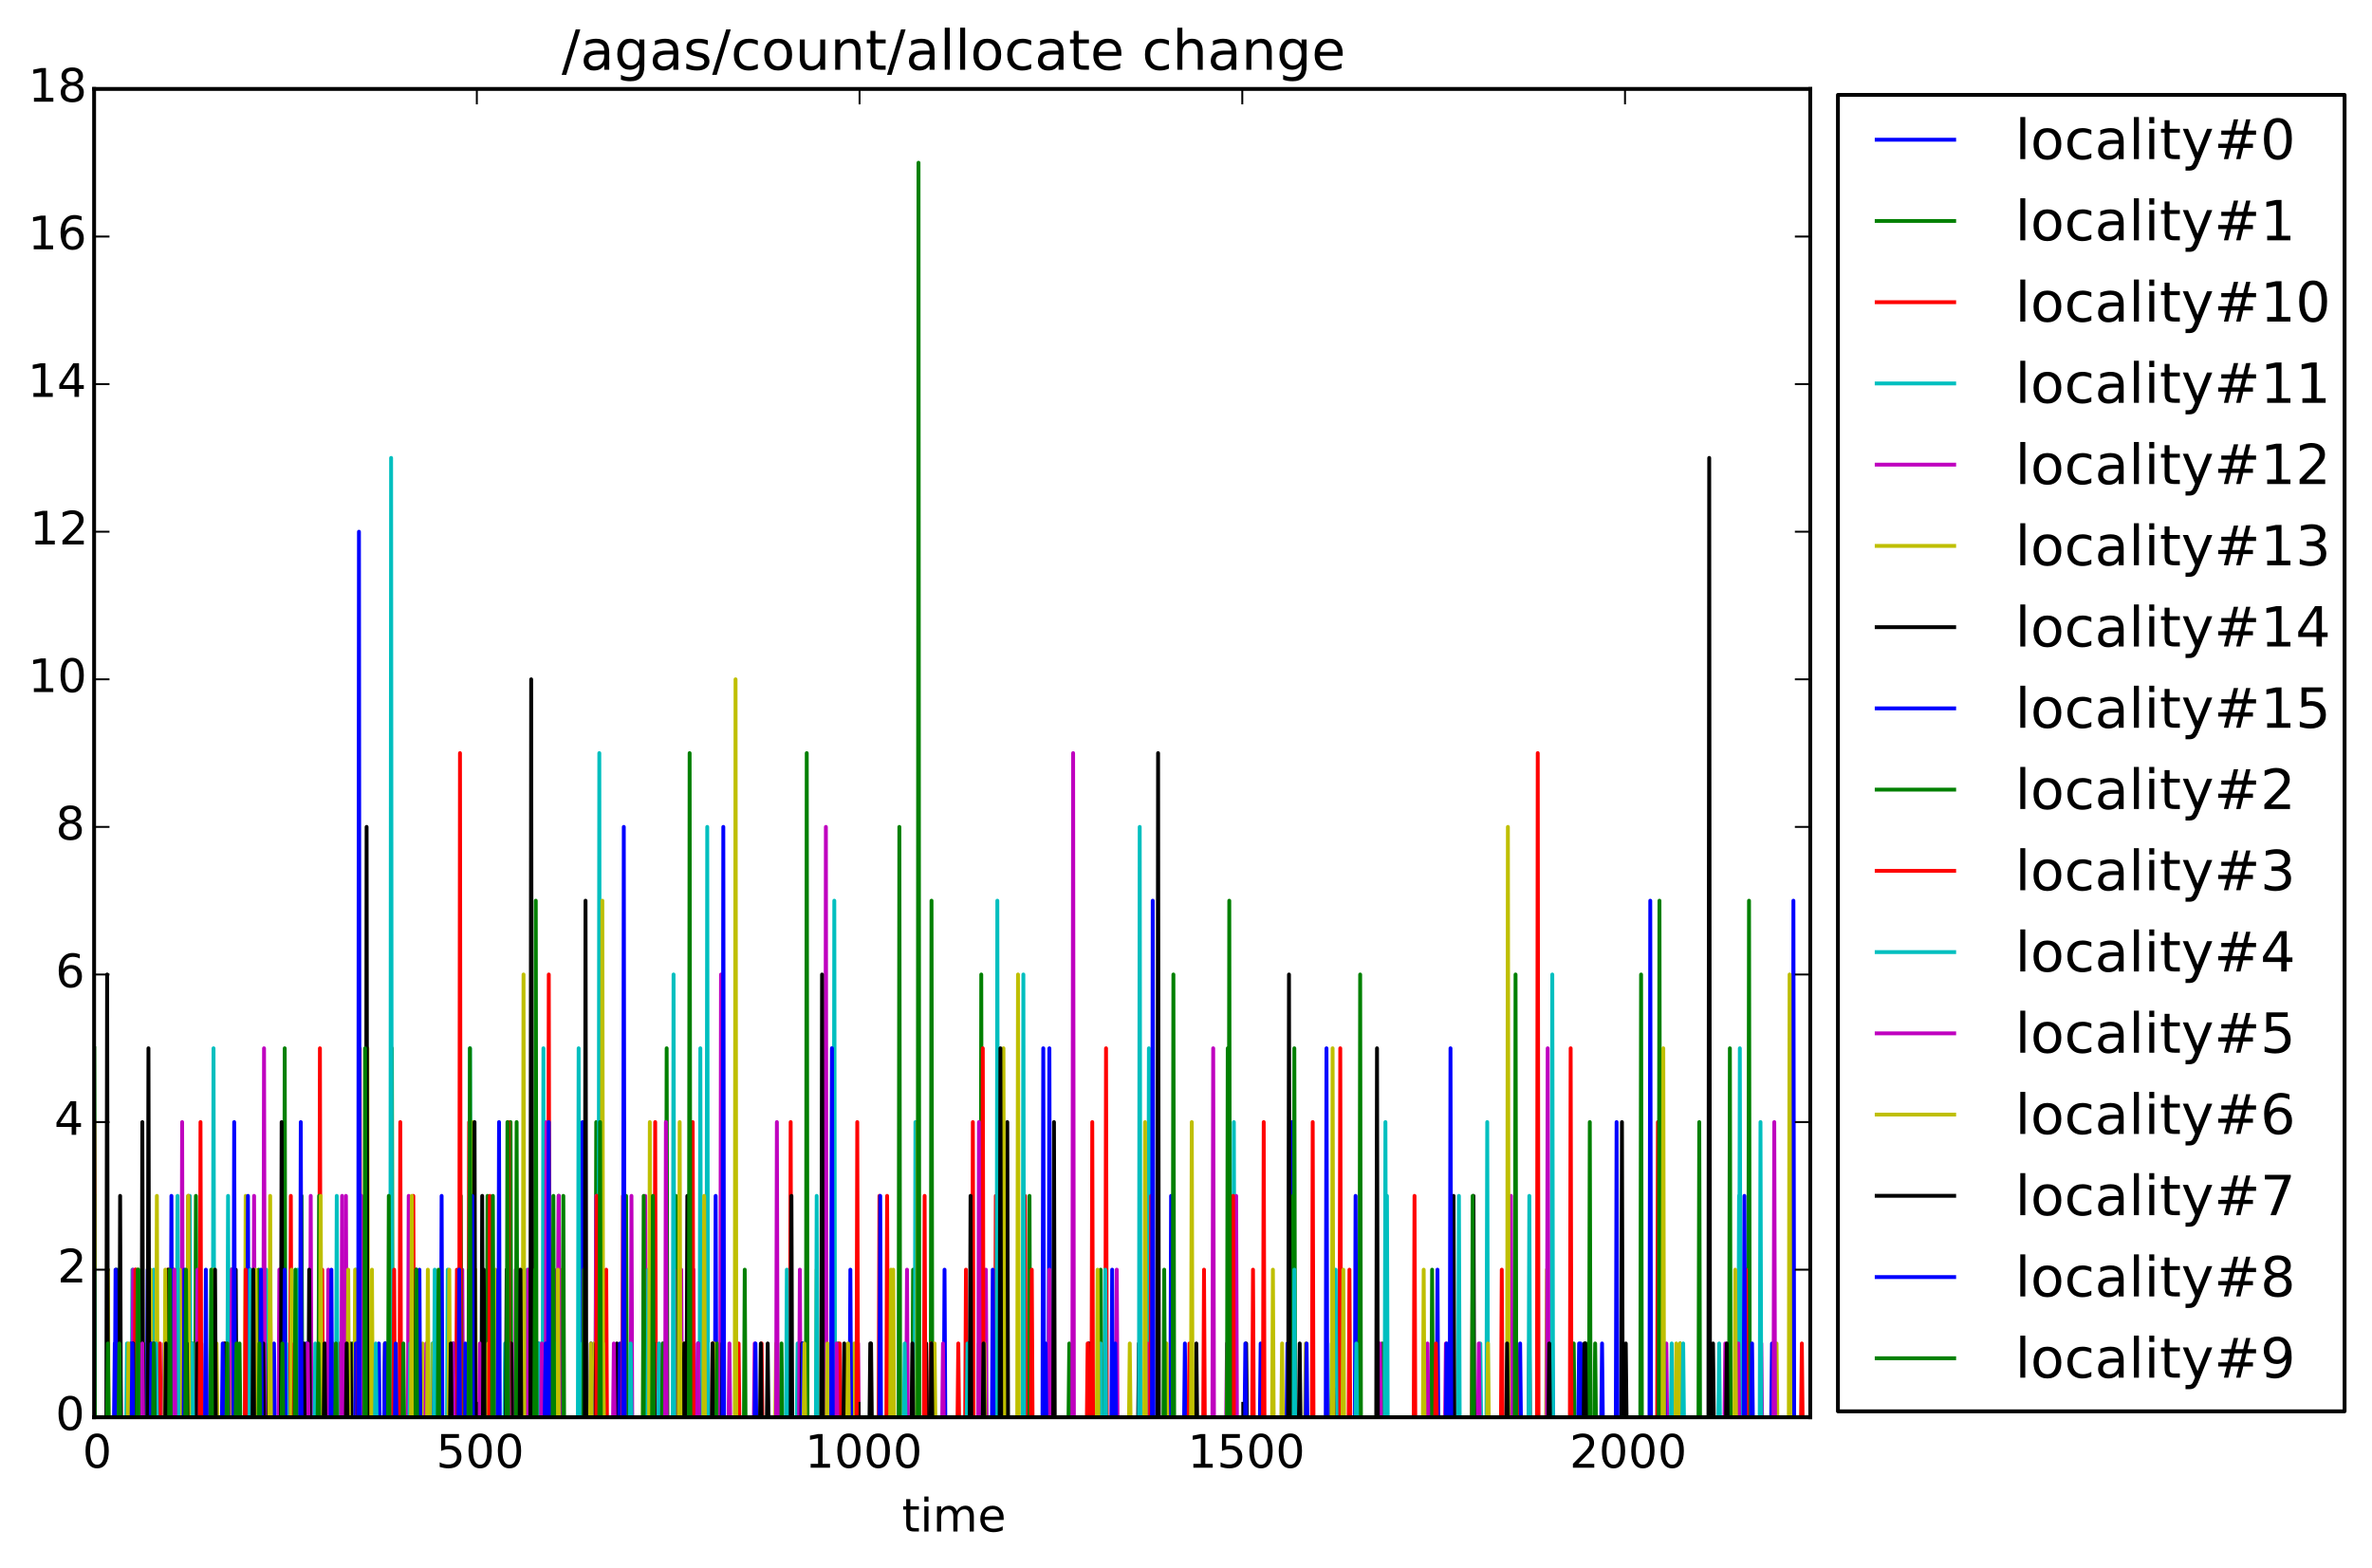 <?xml version="1.0" encoding="utf-8" standalone="no"?>
<!DOCTYPE svg PUBLIC "-//W3C//DTD SVG 1.1//EN"
  "http://www.w3.org/Graphics/SVG/1.1/DTD/svg11.dtd">
<!-- Created with matplotlib (http://matplotlib.org/) -->
<svg height="408pt" version="1.1" viewBox="0 0 617 408" width="617pt" xmlns="http://www.w3.org/2000/svg" xmlns:xlink="http://www.w3.org/1999/xlink">
 <defs>
  <style type="text/css">
*{stroke-linecap:butt;stroke-linejoin:round;}
  </style>
 </defs>
 <g id="figure_1">
  <g id="patch_1">
   <path d="
M0 408.169
L617.068 408.169
L617.068 0
L0 0
z
" style="fill:#ffffff;"/>
  </g>
  <g id="axes_1">
   <g id="patch_2">
    <path d="
M24.479 368.742
L470.879 368.742
L470.879 23.142
L24.479 23.142
z
" style="fill:#ffffff;"/>
   </g>
   <g id="line2d_1">
    <path clip-path="url(#p3262714fab)" d="
M24.479 330.342
L24.678 368.742
L29.656 368.742
L29.855 349.542
L30.054 349.542
L30.253 368.742
L38.217 368.742
L38.416 330.342
L38.615 368.742
L47.774 368.742
L47.974 349.542
L48.173 368.742
L55.34 368.742
L55.54 330.342
L55.739 368.742
L64.898 368.742
L65.097 330.342
L65.296 368.742
L73.26 368.742
L73.459 330.342
L73.658 368.742
L84.808 368.742
L85.008 349.542
L85.207 368.742
L98.348 368.742
L98.547 349.542
L98.746 368.742
L100.14 368.742
L100.339 349.542
L100.538 368.742
L106.71 368.742
L106.909 330.342
L107.109 368.742
L113.878 368.742
L114.077 349.542
L114.276 368.742
L126.621 368.742
L126.82 349.542
L127.019 368.742
L129.608 368.742
L129.807 291.942
L130.006 368.742
L139.762 368.742
L139.961 349.542
L140.16 368.742
L141.554 368.742
L141.753 330.342
L141.952 368.742
L151.311 368.742
L151.51 291.942
L151.709 368.742
L162.261 368.742
L162.461 311.142
L162.66 368.742
L176 368.742
L176.199 349.542
L176.398 368.742
L185.955 368.742
L186.154 311.142
L186.354 368.742
L216.22 368.742
L216.419 272.742
L216.618 368.742
L245.489 368.742
L245.688 330.342
L245.887 368.742
L251.86 368.742
L252.059 349.542
L252.258 368.742
L272.766 368.742
L272.965 272.742
L273.165 368.742
L289.093 368.742
L289.292 330.342
L289.491 368.742
L304.425 368.742
L304.624 311.142
L304.823 368.742
L327.72 368.742
L327.919 349.542
L328.118 368.742
L334.689 368.742
L334.888 349.542
L335.087 368.742
L335.884 368.742
L336.083 291.942
L336.282 368.742
L372.32 368.742
L372.519 349.542
L372.719 368.742
L373.714 368.742
L373.913 330.342
L374.112 368.742
L403.58 368.742
L403.779 349.542
L403.978 368.742
L410.947 368.742
L411.146 349.542
L411.345 368.742
L429.066 368.742
L429.265 234.342
L429.464 368.742
L460.724 368.742
L460.923 349.542
L461.122 368.742
L466.299 368.742
L466.498 234.342
L466.697 368.742
L470.879 368.742
L470.879 368.742" style="fill:none;stroke:#0000ff;stroke-linecap:square;"/>
   </g>
   <g id="line2d_2">
    <path clip-path="url(#p3262714fab)" d="
M24.479 272.742
L24.678 368.742
L37.023 368.742
L37.222 349.542
L37.421 368.742
L44.987 368.742
L45.186 330.342
L45.385 368.742
L50.761 368.742
L50.96 311.142
L51.159 368.742
L62.11 368.742
L62.309 349.542
L62.508 368.742
L70.274 368.742
L70.473 349.542
L70.672 368.742
L78.238 368.742
L78.437 311.142
L78.636 368.742
L91.578 368.742
L91.777 349.542
L91.976 368.742
L101.733 368.742
L101.932 272.742
L102.131 368.742
L126.621 368.742
L126.82 311.142
L127.019 368.742
L132.594 368.742
L132.793 291.942
L132.993 368.742
L143.147 368.742
L143.346 349.542
L143.545 368.742
L154.894 368.742
L155.094 291.942
L155.293 368.742
L168.633 368.742
L168.832 349.542
L169.031 368.742
L175.602 368.742
L175.801 311.142
L176 368.742
L203.079 368.742
L203.278 349.542
L203.477 368.742
L217.813 368.742
L218.012 349.542
L218.211 368.742
L237.325 368.742
L237.524 330.342
L237.723 368.742
L242.104 368.742
L242.303 234.342
L242.502 368.742
L267.59 368.742
L267.789 311.142
L267.988 368.742
L298.252 368.742
L298.451 330.342
L298.65 368.742
L305.022 368.742
L305.221 253.542
L305.42 368.742
L336.481 368.742
L336.68 272.742
L336.879 368.742
L359.378 368.742
L359.577 349.542
L359.777 368.742
L372.32 368.742
L372.519 330.342
L372.719 368.742
L409.155 368.742
L409.354 349.542
L409.554 368.742
L412.341 368.742
L412.54 349.542
L412.739 368.742
L436.831 368.742
L437.03 349.542
L437.23 368.742
L449.773 368.742
L449.972 272.742
L450.172 368.742
L454.751 368.742
L454.95 234.342
L455.149 368.742
L470.879 368.742
L470.879 368.742" style="fill:none;stroke:#008000;stroke-linecap:square;"/>
   </g>
   <g id="line2d_3">
    <path clip-path="url(#p3262714fab)" d="
M24.479 311.142
L24.678 368.742
L30.253 368.742
L30.452 349.542
L30.651 368.742
L35.032 368.742
L35.231 330.342
L35.43 368.742
L39.81 368.742
L40.009 349.542
L40.208 368.742
L43.394 368.742
L43.593 330.342
L43.792 368.742
L46.978 368.742
L47.177 349.542
L47.376 368.742
L52.155 368.742
L52.354 349.542
L52.553 368.742
L58.128 368.742
L58.327 349.542
L58.526 368.742
L64.101 368.742
L64.3 349.542
L64.499 368.742
L68.282 368.742
L68.482 349.542
L68.681 368.742
L70.075 368.742
L70.274 330.342
L70.473 368.742
L75.45 368.742
L75.65 311.142
L75.849 368.742
L80.627 368.742
L80.826 349.542
L81.025 368.742
L83.016 368.742
L83.216 272.742
L83.415 368.742
L88.193 368.742
L88.392 349.542
L88.591 368.742
L93.37 368.742
L93.569 272.742
L93.768 368.742
L103.923 368.742
L104.122 291.942
L104.321 368.742
L118.657 368.742
L118.856 330.342
L119.055 368.742
L121.843 368.742
L122.042 291.942
L122.241 368.742
L127.816 368.742
L128.015 330.342
L128.214 368.742
L134.187 368.742
L134.386 349.542
L134.585 368.742
L138.767 368.742
L138.966 330.342
L139.165 368.742
L142.55 368.742
L142.749 253.542
L142.948 368.742
L157.483 368.742
L157.682 330.342
L157.881 368.742
L168.235 368.742
L168.434 349.542
L168.633 368.742
L170.226 368.742
L170.425 291.942
L170.624 368.742
L183.367 368.742
L183.566 349.542
L183.765 368.742
L185.159 368.742
L185.358 349.542
L185.557 368.742
L191.929 368.742
L192.128 349.542
L192.327 368.742
L197.902 368.742
L198.101 349.542
L198.3 368.742
L205.468 368.742
L205.667 291.942
L205.866 368.742
L218.211 368.742
L218.41 349.542
L218.609 368.742
L228.564 368.742
L228.763 311.142
L228.963 368.742
L230.555 368.742
L230.755 311.142
L230.954 368.742
L241.905 368.742
L242.104 349.542
L242.303 368.742
L249.073 368.742
L249.272 349.542
L249.471 368.742
L252.856 368.742
L253.055 291.942
L253.254 368.742
L258.829 368.742
L259.028 311.142
L259.227 368.742
L266.395 368.742
L266.594 311.142
L266.793 368.742
L287.5 368.742
L287.699 272.742
L287.899 368.742
L312.986 368.742
L313.185 330.342
L313.384 368.742
L325.729 368.742
L325.928 330.342
L326.127 368.742
L328.517 368.742
L328.716 291.942
L328.915 368.742
L341.259 368.742
L341.459 291.942
L341.658 368.742
L348.427 368.742
L348.626 272.742
L348.826 368.742
L367.741 368.742
L367.94 311.142
L368.139 368.742
L382.873 368.742
L383.072 330.342
L383.271 368.742
L390.439 368.742
L390.638 330.342
L390.837 368.742
L397.607 368.742
L397.806 349.542
L398.005 368.742
L408.359 368.742
L408.558 272.742
L408.757 368.742
L431.057 368.742
L431.256 291.942
L431.455 368.742
L453.955 368.742
L454.154 330.342
L454.353 368.742
L470.879 368.742
L470.879 368.742" style="fill:none;stroke:#ff0000;stroke-linecap:square;"/>
   </g>
   <g id="line2d_4">
    <path clip-path="url(#p3262714fab)" d="
M24.479 330.342
L24.678 368.742
L30.452 368.742
L30.651 330.342
L30.85 368.742
L34.235 368.742
L34.434 330.342
L34.633 368.742
L39.81 368.742
L40.009 330.342
L40.208 368.742
L44.19 368.742
L44.389 330.342
L44.589 368.742
L49.168 368.742
L49.367 311.142
L49.566 368.742
L55.34 368.742
L55.54 272.742
L55.739 368.742
L59.123 368.742
L59.323 311.142
L59.522 368.742
L64.699 368.742
L64.898 349.542
L65.097 368.742
L69.079 368.742
L69.278 330.342
L69.477 368.742
L77.242 368.742
L77.442 330.342
L77.641 368.742
L86.202 368.742
L86.401 349.542
L86.6 368.742
L92.375 368.742
L92.574 330.342
L92.773 368.742
L101.534 368.742
L101.733 119.142
L101.932 368.742
L112.285 368.742
L112.484 349.542
L112.684 368.742
L116.268 368.742
L116.467 330.342
L116.666 368.742
L122.042 368.742
L122.241 272.742
L122.44 368.742
L127.617 368.742
L127.816 330.342
L128.015 368.742
L140.16 368.742
L140.36 349.542
L140.559 368.742
L141.156 368.742
L141.355 272.742
L141.554 368.742
L151.311 368.742
L151.51 349.542
L151.709 368.742
L155.691 368.742
L155.89 195.942
L156.089 368.742
L171.221 368.742
L171.42 349.542
L171.62 368.742
L179.584 368.742
L179.783 349.542
L179.982 368.742
L181.973 368.742
L182.172 272.742
L182.371 368.742
L207.26 368.742
L207.459 349.542
L207.658 368.742
L216.817 368.742
L217.016 234.342
L217.215 368.742
L237.922 368.742
L238.122 291.942
L238.321 368.742
L259.824 368.742
L260.023 349.542
L260.223 368.742
L265.997 368.742
L266.196 253.542
L266.395 368.742
L287.301 368.742
L287.5 330.342
L287.699 368.742
L298.65 368.742
L298.849 272.742
L299.049 368.742
L320.751 368.742
L320.95 291.942
L321.15 368.742
L346.237 368.742
L346.436 349.542
L346.635 368.742
L347.233 368.742
L347.432 330.342
L347.631 368.742
L360.175 368.742
L360.374 291.942
L360.573 368.742
L384.864 368.742
L385.063 349.542
L385.262 368.742
L386.656 368.742
L386.855 291.942
L387.054 368.742
L403.58 368.742
L403.779 253.542
L403.978 368.742
L434.641 368.742
L434.84 349.542
L435.039 368.742
L446.986 368.742
L447.185 349.542
L447.384 368.742
L452.163 368.742
L452.362 311.142
L452.561 368.742
L470.879 368.742
L470.879 368.742" style="fill:none;stroke:#00bfbf;stroke-linecap:square;"/>
   </g>
   <g id="line2d_5">
    <path clip-path="url(#p3262714fab)" d="
M24.479 330.342
L24.678 368.742
L31.049 368.742
L31.248 349.542
L31.448 368.742
L34.434 368.742
L34.633 330.342
L34.832 368.742
L39.81 368.742
L40.009 349.542
L40.208 368.742
L47.177 368.742
L47.376 291.942
L47.575 368.742
L51.159 368.742
L51.358 330.342
L51.557 368.742
L55.141 368.742
L55.34 349.542
L55.54 368.742
L59.92 368.742
L60.119 330.342
L60.318 368.742
L64.499 368.742
L64.699 349.542
L64.898 368.742
L72.663 368.742
L72.862 330.342
L73.061 368.742
L76.048 368.742
L76.247 349.542
L76.446 368.742
L80.627 368.742
L80.826 311.142
L81.025 368.742
L85.207 368.742
L85.406 330.342
L85.605 368.742
L89.786 368.742
L89.985 311.142
L90.184 368.742
L93.768 368.742
L93.967 311.142
L94.166 368.742
L100.936 368.742
L101.135 349.542
L101.334 368.742
L106.113 368.742
L106.312 311.142
L106.511 368.742
L114.476 368.742
L114.675 349.542
L114.874 368.742
L120.051 368.742
L120.25 330.342
L120.449 368.742
L128.612 368.742
L128.811 349.542
L129.01 368.742
L133.988 368.742
L134.187 330.342
L134.386 368.742
L140.758 368.742
L140.957 349.542
L141.156 368.742
L143.944 368.742
L144.143 330.342
L144.342 368.742
L151.709 368.742
L151.908 330.342
L152.107 368.742
L154.894 368.742
L155.094 311.142
L155.293 368.742
L164.053 368.742
L164.253 311.142
L164.452 368.742
L167.637 368.742
L167.836 311.142
L168.036 368.742
L172.217 368.742
L172.416 349.542
L172.615 368.742
L176.995 368.742
L177.195 330.342
L177.394 368.742
L180.181 368.742
L180.38 330.342
L180.579 368.742
L189.539 368.742
L189.738 349.542
L189.937 368.742
L196.11 368.742
L196.309 349.542
L196.508 368.742
L207.857 368.742
L208.056 330.342
L208.255 368.742
L217.414 368.742
L217.613 349.542
L217.813 368.742
L222.989 368.742
L223.188 349.542
L223.388 368.742
L235.732 368.742
L235.931 330.342
L236.13 368.742
L240.511 368.742
L240.71 349.542
L240.909 368.742
L254.847 368.742
L255.046 349.542
L255.245 368.742
L256.24 368.742
L256.439 330.342
L256.639 368.742
L272.766 368.742
L272.965 330.342
L273.165 368.742
L282.921 368.742
L283.12 349.542
L283.319 368.742
L290.288 368.742
L290.487 330.342
L290.686 368.742
L298.252 368.742
L298.451 349.542
L298.65 368.742
L303.031 368.742
L303.23 349.542
L303.429 368.742
L318.959 368.742
L319.159 349.542
L319.358 368.742
L321.349 368.742
L321.548 311.142
L321.747 368.742
L358.781 368.742
L358.98 349.542
L359.179 368.742
L371.126 368.742
L371.325 349.542
L371.524 368.742
L384.466 368.742
L384.665 349.542
L384.864 368.742
L392.828 368.742
L393.028 311.142
L393.227 368.742
L433.247 368.742
L433.446 349.542
L433.646 368.742
L448.579 368.742
L448.778 349.542
L448.977 368.742
L457.937 368.742
L458.136 349.542
L458.335 368.742
L470.879 368.742
L470.879 368.742" style="fill:none;stroke:#bf00bf;stroke-linecap:square;"/>
   </g>
   <g id="line2d_6">
    <path clip-path="url(#p3262714fab)" d="
M24.479 330.342
L24.678 368.742
L30.253 368.742
L30.452 349.542
L30.651 368.742
L35.43 368.742
L35.629 330.342
L35.828 368.742
L40.606 368.742
L40.806 311.142
L41.005 368.742
L46.58 368.742
L46.779 330.342
L46.978 368.742
L56.137 368.742
L56.336 349.542
L56.535 368.742
L63.703 368.742
L63.902 311.142
L64.101 368.742
L68.083 368.742
L68.282 349.542
L68.482 368.742
L75.65 368.742
L75.849 330.342
L76.048 368.742
L86.401 368.742
L86.6 349.542
L86.799 368.742
L92.175 368.742
L92.375 330.342
L92.574 368.742
L96.556 368.742
L96.755 330.342
L96.954 368.742
L106.71 368.742
L106.909 349.542
L107.109 368.742
L109.697 368.742
L109.896 349.542
L110.095 368.742
L112.484 368.742
L112.684 349.542
L112.883 368.742
L123.435 368.742
L123.635 330.342
L123.834 368.742
L126.82 368.742
L127.019 349.542
L127.218 368.742
L134.785 368.742
L134.984 330.342
L135.183 368.742
L138.568 368.742
L138.767 349.542
L138.966 368.742
L145.536 368.742
L145.735 330.342
L145.935 368.742
L154.297 368.742
L154.496 349.542
L154.695 368.742
L156.686 368.742
L156.886 349.542
L157.085 368.742
L167.239 368.742
L167.438 330.342
L167.637 368.742
L177.593 368.742
L177.792 349.542
L177.991 368.742
L185.557 368.742
L185.756 349.542
L185.955 368.742
L201.685 368.742
L201.884 349.542
L202.083 368.742
L212.238 368.742
L212.437 330.342
L212.636 368.742
L221.994 368.742
L222.193 349.542
L222.392 368.742
L232.148 368.742
L232.347 330.342
L232.547 368.742
L242.9 368.742
L243.099 349.542
L243.298 368.742
L252.059 368.742
L252.258 349.542
L252.457 368.742
L255.842 368.742
L256.041 349.542
L256.24 368.742
L264.603 368.742
L264.802 253.542
L265.001 368.742
L293.673 368.742
L293.872 349.542
L294.071 368.742
L303.23 368.742
L303.429 349.542
L303.628 368.742
L319.159 368.742
L319.358 349.542
L319.557 368.742
L333.295 368.742
L333.494 349.542
L333.693 368.742
L339.468 368.742
L339.667 349.542
L339.866 368.742
L349.224 368.742
L349.423 330.342
L349.622 368.742
L370.13 368.742
L370.329 330.342
L370.528 368.742
L402.187 368.742
L402.386 330.342
L402.585 368.742
L435.836 368.742
L436.035 349.542
L436.234 368.742
L436.831 368.742
L437.03 349.542
L437.23 368.742
L461.919 368.742
L462.118 349.542
L462.317 368.742
L470.879 368.742
L470.879 368.742" style="fill:none;stroke:#bfbf00;stroke-linecap:square;"/>
   </g>
   <g id="line2d_7">
    <path clip-path="url(#p3262714fab)" d="
M24.479 330.342
L24.678 368.742
L30.054 368.742
L30.253 330.342
L30.452 368.742
L36.823 368.742
L37.023 291.942
L37.222 368.742
L43.593 368.742
L43.792 330.342
L43.991 368.742
L51.159 368.742
L51.358 349.542
L51.557 368.742
L61.115 368.742
L61.314 330.342
L61.513 368.742
L68.681 368.742
L68.88 349.542
L69.079 368.742
L80.229 368.742
L80.428 330.342
L80.627 368.742
L90.981 368.742
L91.18 349.542
L91.379 368.742
L99.941 368.742
L100.14 349.542
L100.339 368.742
L108.901 368.742
L109.1 349.542
L109.299 368.742
L117.661 368.742
L117.86 349.542
L118.059 368.742
L125.227 368.742
L125.426 311.142
L125.626 368.742
L127.617 368.742
L127.816 349.542
L128.015 368.742
L132.793 368.742
L132.993 349.542
L133.192 368.742
L145.138 368.742
L145.337 311.142
L145.536 368.742
L154.894 368.742
L155.094 349.542
L155.293 368.742
L160.27 368.742
L160.469 349.542
L160.669 368.742
L169.828 368.742
L170.027 349.542
L170.226 368.742
L177.792 368.742
L177.991 349.542
L178.19 368.742
L185.159 368.742
L185.358 349.542
L185.557 368.742
L197.703 368.742
L197.902 349.542
L198.101 368.742
L208.454 368.742
L208.654 349.542
L208.853 368.742
L219.405 368.742
L219.605 349.542
L219.804 368.742
L226.374 368.742
L226.573 349.542
L226.772 368.742
L240.71 368.742
L240.909 349.542
L241.108 368.742
L254.448 368.742
L254.648 349.542
L254.847 368.742
L261.815 368.742
L262.015 291.942
L262.214 368.742
L283.12 368.742
L283.319 349.542
L283.518 368.742
L296.062 368.742
L296.261 349.542
L296.46 368.742
L310.995 368.742
L311.194 349.542
L311.393 368.742
L323.937 368.742
L324.136 349.542
L324.335 368.742
L337.875 368.742
L338.074 349.542
L338.273 368.742
L346.436 368.742
L346.635 349.542
L346.835 368.742
L357.985 368.742
L358.184 272.742
L358.383 368.742
L383.072 368.742
L383.271 311.142
L383.47 368.742
L411.943 368.742
L412.142 349.542
L412.341 368.742
L422.695 368.742
L422.894 349.542
L423.093 368.742
L445.393 368.742
L445.592 349.542
L445.791 368.742
L448.977 368.742
L449.176 349.542
L449.375 368.742
L470.879 368.742
L470.879 368.742" style="fill:none;stroke:#000000;stroke-linecap:square;"/>
   </g>
   <g id="line2d_8">
    <path clip-path="url(#p3262714fab)" d="
M24.479 311.142
L24.678 368.742
L33.837 368.742
L34.036 349.542
L34.235 368.742
L44.389 368.742
L44.589 311.142
L44.788 368.742
L51.956 368.742
L52.155 349.542
L52.354 368.742
L64.3 368.742
L64.499 311.142
L64.699 368.742
L71.07 368.742
L71.269 349.542
L71.468 368.742
L79.433 368.742
L79.632 349.542
L79.831 368.742
L92.375 368.742
L92.574 349.542
L92.773 368.742
L99.941 368.742
L100.14 349.542
L100.339 368.742
L112.883 368.742
L113.082 349.542
L113.281 368.742
L120.847 368.742
L121.046 349.542
L121.245 368.742
L122.44 368.742
L122.639 349.542
L122.838 368.742
L141.753 368.742
L141.952 349.542
L142.152 368.742
L153.501 368.742
L153.7 349.542
L153.899 368.742
L161.067 368.742
L161.266 349.542
L161.465 368.742
L172.814 368.742
L173.013 349.542
L173.212 368.742
L181.376 368.742
L181.575 349.542
L181.774 368.742
L196.309 368.742
L196.508 349.542
L196.707 368.742
L208.654 368.742
L208.853 349.542
L209.052 368.742
L220.998 368.742
L221.197 330.342
L221.397 368.742
L228.763 368.742
L228.963 311.142
L229.162 368.742
L271.771 368.742
L271.97 349.542
L272.169 368.742
L289.89 368.742
L290.089 349.542
L290.288 368.742
L308.008 368.742
L308.208 349.542
L308.407 368.742
L323.738 368.742
L323.937 349.542
L324.136 368.742
L339.667 368.742
L339.866 349.542
L340.065 368.742
L352.41 368.742
L352.609 311.142
L352.808 368.742
L395.218 368.742
L395.417 349.542
L395.616 368.742
L416.522 368.742
L416.721 349.542
L416.92 368.742
L432.65 368.742
L432.849 349.542
L433.048 368.742
L455.547 368.742
L455.747 349.542
L455.946 368.742
L470.879 368.742
L470.879 368.742" style="fill:none;stroke:#0000ff;stroke-linecap:square;"/>
   </g>
   <g id="line2d_9">
    <path clip-path="url(#p3262714fab)" d="
M24.479 272.742
L24.678 368.742
L30.054 368.742
L30.253 349.542
L30.452 368.742
L35.828 368.742
L36.027 330.342
L36.226 368.742
L49.766 368.742
L49.965 349.542
L50.164 368.742
L60.119 368.742
L60.318 330.342
L60.517 368.742
L67.088 368.742
L67.287 330.342
L67.486 368.742
L73.858 368.742
L74.057 272.742
L74.256 368.742
L82.817 368.742
L83.016 311.142
L83.216 368.742
L94.166 368.742
L94.366 330.342
L94.565 368.742
L100.936 368.742
L101.135 311.142
L101.334 368.742
L107.706 368.742
L107.905 330.342
L108.104 368.742
L119.652 368.742
L119.851 311.142
L120.051 368.742
L121.843 368.742
L122.042 330.342
L122.241 368.742
L134.187 368.742
L134.386 291.942
L134.585 368.742
L139.165 368.742
L139.364 234.342
L139.563 368.742
L146.333 368.742
L146.532 311.142
L146.731 368.742
L151.709 368.742
L151.908 330.342
L152.107 368.742
L162.66 368.742
L162.859 311.142
L163.058 368.742
L167.239 368.742
L167.438 311.142
L167.637 368.742
L172.217 368.742
L172.416 349.542
L172.615 368.742
L173.212 368.742
L173.411 272.742
L173.611 368.742
L186.354 368.742
L186.553 349.542
L186.752 368.742
L193.521 368.742
L193.72 330.342
L193.92 368.742
L209.649 368.742
L209.848 195.942
L210.047 368.742
L233.741 368.742
L233.94 215.142
L234.139 368.742
L255.046 368.742
L255.245 253.542
L255.444 368.742
L277.943 368.742
L278.142 349.542
L278.341 368.742
L286.107 368.742
L286.306 330.342
L286.505 368.742
L302.633 368.742
L302.832 330.342
L303.031 368.742
L319.159 368.742
L319.358 272.742
L319.557 368.742
L335.485 368.742
L335.684 311.142
L335.884 368.742
L353.604 368.742
L353.803 253.542
L354.002 368.742
L382.873 368.742
L383.072 311.142
L383.271 368.742
L413.337 368.742
L413.536 291.942
L413.735 368.742
L431.455 368.742
L431.654 234.342
L431.854 368.742
L470.879 368.742
L470.879 368.742" style="fill:none;stroke:#008000;stroke-linecap:square;"/>
   </g>
   <g id="line2d_10">
    <path clip-path="url(#p3262714fab)" d="
M24.479 291.942
L24.678 368.742
L35.032 368.742
L35.231 330.342
L35.43 368.742
L41.403 368.742
L41.602 349.542
L41.801 368.742
L48.77 368.742
L48.969 311.142
L49.168 368.742
L51.956 368.742
L52.155 291.942
L52.354 368.742
L63.703 368.742
L63.902 330.342
L64.101 368.742
L76.446 368.742
L76.645 349.542
L76.844 368.742
L83.614 368.742
L83.813 330.342
L84.012 368.742
L92.972 368.742
L93.171 349.542
L93.37 368.742
L102.33 368.742
L102.529 330.342
L102.728 368.742
L107.308 368.742
L107.507 311.142
L107.706 368.742
L119.453 368.742
L119.652 195.942
L119.851 368.742
L127.218 368.742
L127.418 311.142
L127.617 368.742
L131.997 368.742
L132.196 291.942
L132.395 368.742
L143.545 368.742
L143.744 330.342
L143.944 368.742
L155.094 368.742
L155.293 311.142
L155.492 368.742
L161.863 368.742
L162.062 311.142
L162.261 368.742
L175.203 368.742
L175.403 330.342
L175.602 368.742
L179.982 368.742
L180.181 291.942
L180.38 368.742
L205.07 368.742
L205.269 330.342
L205.468 368.742
L222.79 368.742
L222.989 291.942
L223.188 368.742
L240.312 368.742
L240.511 311.142
L240.71 368.742
L251.064 368.742
L251.263 330.342
L251.462 368.742
L255.444 368.742
L255.643 272.742
L255.842 368.742
L268.187 368.742
L268.386 330.342
L268.585 368.742
L282.722 368.742
L282.921 349.542
L283.12 368.742
L283.916 368.742
L284.116 291.942
L284.315 368.742
L299.248 368.742
L299.447 311.142
L299.646 368.742
L309.203 368.742
L309.402 349.542
L309.601 368.742
L320.552 368.742
L320.751 311.142
L320.95 368.742
L346.436 368.742
L346.635 349.542
L346.835 368.742
L350.817 368.742
L351.016 330.342
L351.215 368.742
L373.316 368.742
L373.515 349.542
L373.714 368.742
L394.222 368.742
L394.421 349.542
L394.62 368.742
L399.797 368.742
L399.996 195.942
L400.195 368.742
L468.489 368.742
L468.689 349.542
L468.888 368.742
L470.879 368.742
L470.879 368.742" style="fill:none;stroke:#ff0000;stroke-linecap:square;"/>
   </g>
   <g id="line2d_11">
    <path clip-path="url(#p3262714fab)" d="
M24.479 330.342
L24.678 368.742
L32.841 368.742
L33.04 349.542
L33.239 368.742
L40.407 368.742
L40.606 349.542
L40.806 368.742
L45.982 368.742
L46.181 311.142
L46.381 368.742
L49.766 368.742
L49.965 349.542
L50.164 368.742
L59.323 368.742
L59.522 330.342
L59.721 368.742
L64.898 368.742
L65.097 330.342
L65.296 368.742
L74.256 368.742
L74.455 349.542
L74.654 368.742
L81.822 368.742
L82.021 349.542
L82.22 368.742
L87.397 368.742
L87.596 311.142
L87.795 368.742
L97.551 368.742
L97.751 349.542
L97.95 368.742
L106.511 368.742
L106.71 349.542
L106.909 368.742
L112.883 368.742
L113.082 330.342
L113.281 368.742
L122.639 368.742
L122.838 311.142
L123.037 368.742
L131.201 368.742
L131.4 349.542
L131.599 368.742
L136.975 368.742
L137.174 330.342
L137.373 368.742
L144.342 368.742
L144.541 349.542
L144.74 368.742
L150.315 368.742
L150.514 272.742
L150.713 368.742
L163.854 368.742
L164.053 349.542
L164.253 368.742
L168.434 368.742
L168.633 330.342
L168.832 368.742
L175.004 368.742
L175.203 253.542
L175.403 368.742
L183.765 368.742
L183.964 215.142
L184.163 368.742
L204.472 368.742
L204.671 330.342
L204.871 368.742
L212.238 368.742
L212.437 311.142
L212.636 368.742
L235.135 368.742
L235.334 349.542
L235.533 368.742
L251.462 368.742
L251.661 349.542
L251.86 368.742
L259.227 368.742
L259.426 234.342
L259.625 368.742
L286.107 368.742
L286.306 349.542
L286.505 368.742
L296.261 368.742
L296.46 215.142
L296.659 368.742
L336.481 368.742
L336.68 330.342
L336.879 368.742
L352.609 368.742
L352.808 349.542
L353.007 368.742
L360.573 368.742
L360.772 311.142
L360.971 368.742
L379.289 368.742
L379.488 311.142
L379.687 368.742
L397.607 368.742
L397.806 311.142
L398.005 368.742
L437.628 368.742
L437.827 349.542
L438.026 368.742
L452.362 368.742
L452.561 272.742
L452.76 368.742
L457.738 368.742
L457.937 291.942
L458.136 368.742
L470.879 368.742
L470.879 368.742" style="fill:none;stroke:#00bfbf;stroke-linecap:square;"/>
   </g>
   <g id="line2d_12">
    <path clip-path="url(#p3262714fab)" d="
M24.479 330.342
L24.678 368.742
L30.054 368.742
L30.253 349.542
L30.452 368.742
L36.823 368.742
L37.023 349.542
L37.222 368.742
L42.598 368.742
L42.797 349.542
L42.996 368.742
L45.186 368.742
L45.385 330.342
L45.584 368.742
L53.349 368.742
L53.548 349.542
L53.748 368.742
L60.119 368.742
L60.318 330.342
L60.517 368.742
L65.893 368.742
L66.092 311.142
L66.291 368.742
L68.482 368.742
L68.681 272.742
L68.88 368.742
L72.464 368.742
L72.663 330.342
L72.862 368.742
L79.831 368.742
L80.03 349.542
L80.229 368.742
L85.605 368.742
L85.804 349.542
L86.003 368.742
L88.791 368.742
L88.99 311.142
L89.189 368.742
L93.768 368.742
L93.967 311.142
L94.166 368.742
L110.692 368.742
L110.892 349.542
L111.091 368.742
L117.661 368.742
L117.86 349.542
L118.059 368.742
L124.63 368.742
L124.829 349.542
L125.028 368.742
L131.997 368.742
L132.196 349.542
L132.395 368.742
L137.174 368.742
L137.373 330.342
L137.572 368.742
L141.952 368.742
L142.152 291.942
L142.351 368.742
L145.138 368.742
L145.337 311.142
L145.536 368.742
L159.474 368.742
L159.673 349.542
L159.872 368.742
L162.062 368.742
L162.261 291.942
L162.461 368.742
L173.013 368.742
L173.212 291.942
L173.411 368.742
L181.376 368.742
L181.575 349.542
L181.774 368.742
L187.349 368.742
L187.548 253.542
L187.747 368.742
L201.884 368.742
L202.083 291.942
L202.282 368.742
L214.627 368.742
L214.826 215.142
L215.025 368.742
L245.09 368.742
L245.289 349.542
L245.489 368.742
L254.448 368.742
L254.648 291.942
L254.847 368.742
L278.939 368.742
L279.138 195.942
L279.337 368.742
L315.375 368.742
L315.575 272.742
L315.774 368.742
L375.904 368.742
L376.103 349.542
L376.302 368.742
L402.386 368.742
L402.585 272.742
L402.784 368.742
L451.963 368.742
L452.163 349.542
L452.362 368.742
L461.322 368.742
L461.521 291.942
L461.72 368.742
L470.879 368.742
L470.879 368.742" style="fill:none;stroke:#bf00bf;stroke-linecap:square;"/>
   </g>
   <g id="line2d_13">
    <path clip-path="url(#p3262714fab)" d="
M24.479 311.142
L24.678 368.742
L27.864 368.742
L28.063 330.342
L28.262 368.742
L33.239 368.742
L33.439 349.542
L33.638 368.742
L39.014 368.742
L39.213 330.342
L39.412 368.742
L42.797 368.742
L42.996 330.342
L43.195 368.742
L48.77 368.742
L48.969 311.142
L49.168 368.742
L55.34 368.742
L55.54 330.342
L55.739 368.742
L60.517 368.742
L60.716 349.542
L60.916 368.742
L66.291 368.742
L66.49 330.342
L66.69 368.742
L70.075 368.742
L70.274 311.142
L70.473 368.742
L78.039 368.742
L78.238 349.542
L78.437 368.742
L83.216 368.742
L83.415 311.142
L83.614 368.742
L90.383 368.742
L90.583 330.342
L90.782 368.742
L95.361 368.742
L95.56 272.742
L95.759 368.742
L106.909 368.742
L107.109 311.142
L107.308 368.742
L111.091 368.742
L111.29 330.342
L111.489 368.742
L116.666 368.742
L116.865 330.342
L117.064 368.742
L122.838 368.742
L123.037 291.942
L123.236 368.742
L128.811 368.742
L129.01 330.342
L129.21 368.742
L135.979 368.742
L136.178 253.542
L136.377 368.742
L144.939 368.742
L145.138 330.342
L145.337 368.742
L153.501 368.742
L153.7 349.542
L153.899 368.742
L156.487 368.742
L156.686 234.342
L156.886 368.742
L168.832 368.742
L169.031 291.942
L169.23 368.742
L176.597 368.742
L176.796 291.942
L176.995 368.742
L182.969 368.742
L183.168 311.142
L183.367 368.742
L191.132 368.742
L191.331 176.742
L191.53 368.742
L209.052 368.742
L209.251 349.542
L209.45 368.742
L215.025 368.742
L215.224 349.542
L215.423 368.742
L220.401 368.742
L220.6 349.542
L220.799 368.742
L231.551 368.742
L231.75 330.342
L231.949 368.742
L238.52 368.742
L238.719 291.942
L238.918 368.742
L260.82 368.742
L261.019 272.742
L261.218 368.742
L285.31 368.742
L285.509 330.342
L285.708 368.742
L297.655 368.742
L297.854 291.942
L298.053 368.742
L309.8 368.742
L310 291.942
L310.199 368.742
L330.906 368.742
L331.105 330.342
L331.304 368.742
L346.436 368.742
L346.635 272.742
L346.835 368.742
L386.855 368.742
L387.054 349.542
L387.253 368.742
L392.032 368.742
L392.231 215.142
L392.43 368.742
L432.451 368.742
L432.65 272.742
L432.849 368.742
L451.167 368.742
L451.366 330.342
L451.565 368.742
L465.304 368.742
L465.503 253.542
L465.702 368.742
L470.879 368.742
L470.879 368.742" style="fill:none;stroke:#bfbf00;stroke-linecap:square;"/>
   </g>
   <g id="line2d_14">
    <path clip-path="url(#p3262714fab)" d="
M24.479 330.342
L24.678 368.742
L27.665 368.742
L27.864 253.542
L28.063 368.742
L31.049 368.742
L31.248 311.142
L31.448 368.742
L34.434 368.742
L34.633 349.542
L34.832 368.742
L38.416 368.742
L38.615 272.742
L38.815 368.742
L42.996 368.742
L43.195 349.542
L43.394 368.742
L48.372 368.742
L48.571 349.542
L48.77 368.742
L55.739 368.742
L55.938 330.342
L56.137 368.742
L58.327 368.742
L58.526 349.542
L58.725 368.742
L65.694 368.742
L65.893 330.342
L66.092 368.742
L68.282 368.742
L68.482 349.542
L68.681 368.742
L73.061 368.742
L73.26 291.942
L73.459 368.742
L78.835 368.742
L79.034 349.542
L79.233 368.742
L84.211 368.742
L84.41 349.542
L84.609 368.742
L89.985 368.742
L90.184 349.542
L90.383 368.742
L93.171 368.742
L93.37 349.542
L93.569 368.742
L95.162 368.742
L95.361 215.142
L95.56 368.742
L108.104 368.742
L108.303 330.342
L108.502 368.742
L117.064 368.742
L117.263 349.542
L117.462 368.742
L123.236 368.742
L123.435 291.942
L123.635 368.742
L125.626 368.742
L125.825 330.342
L126.024 368.742
L131.599 368.742
L131.798 330.342
L131.997 368.742
L135.183 368.742
L135.382 330.342
L135.581 368.742
L137.97 368.742
L138.169 176.742
L138.368 368.742
L152.107 368.742
L152.306 234.342
L152.505 368.742
L178.588 368.742
L178.787 311.142
L178.987 368.742
L187.747 368.742
L187.946 349.542
L188.145 368.742
L199.495 368.742
L199.694 349.542
L199.893 368.742
L205.667 368.742
L205.866 311.142
L206.065 368.742
L213.631 368.742
L213.83 253.542
L214.03 368.742
L226.175 368.742
L226.374 349.542
L226.573 368.742
L237.126 368.742
L237.325 349.542
L237.524 368.742
L242.104 368.742
L242.303 349.542
L242.502 368.742
L252.258 368.742
L252.457 311.142
L252.656 368.742
L255.643 368.742
L255.842 349.542
L256.041 368.742
L260.023 368.742
L260.223 272.742
L260.422 368.742
L273.961 368.742
L274.16 291.942
L274.359 368.742
L301.04 368.742
L301.239 195.942
L301.438 368.742
L335.087 368.742
L335.286 253.542
L335.485 368.742
L377.895 368.742
L378.094 311.142
L378.294 368.742
L391.833 368.742
L392.032 349.542
L392.231 368.742
L402.784 368.742
L402.983 349.542
L403.182 368.742
L412.142 368.742
L412.341 349.542
L412.54 368.742
L421.699 368.742
L421.898 291.942
L422.097 368.742
L444.397 368.742
L444.597 119.142
L444.796 368.742
L470.879 368.742
L470.879 368.742" style="fill:none;stroke:#000000;stroke-linecap:square;"/>
   </g>
   <g id="line2d_15">
    <path clip-path="url(#p3262714fab)" d="
M24.479 330.342
L24.678 368.742
L29.855 368.742
L30.054 330.342
L30.253 368.742
L34.235 368.742
L34.434 349.542
L34.633 368.742
L39.213 368.742
L39.412 349.542
L39.611 368.742
L39.81 368.742
L40.009 349.542
L40.208 368.742
L47.774 368.742
L47.974 330.342
L48.173 368.742
L53.349 368.742
L53.548 330.342
L53.748 368.742
L57.73 368.742
L57.929 349.542
L58.128 368.742
L60.716 368.742
L60.916 291.942
L61.115 368.742
L67.685 368.742
L67.884 330.342
L68.083 368.742
L73.858 368.742
L74.057 330.342
L74.256 368.742
L78.039 368.742
L78.238 291.942
L78.437 368.742
L86.003 368.742
L86.202 330.342
L86.401 368.742
L93.171 368.742
L93.37 138.342
L93.569 368.742
L102.728 368.742
L102.927 349.542
L103.126 368.742
L108.901 368.742
L109.1 330.342
L109.299 368.742
L114.675 368.742
L114.874 311.142
L115.073 368.742
L119.254 368.742
L119.453 330.342
L119.652 368.742
L122.639 368.742
L122.838 311.142
L123.037 368.742
L129.409 368.742
L129.608 330.342
L129.807 368.742
L141.753 368.742
L141.952 349.542
L142.152 368.742
L142.55 368.742
L142.749 291.942
L142.948 368.742
L162.062 368.742
L162.261 215.142
L162.461 368.742
L187.946 368.742
L188.145 215.142
L188.345 368.742
L216.22 368.742
L216.419 272.742
L216.618 368.742
L258.032 368.742
L258.231 330.342
L258.431 368.742
L271.173 368.742
L271.373 272.742
L271.572 368.742
L299.646 368.742
L299.845 234.342
L300.044 368.742
L344.843 368.742
L345.043 272.742
L345.242 368.742
L376.103 368.742
L376.302 349.542
L376.502 368.742
L377.099 368.742
L377.298 272.742
L377.497 368.742
L410.549 368.742
L410.748 349.542
L410.947 368.742
L420.305 368.742
L420.504 291.942
L420.704 368.742
L453.556 368.742
L453.755 311.142
L453.955 368.742
L470.879 368.742
L470.879 368.742" style="fill:none;stroke:#0000ff;stroke-linecap:square;"/>
   </g>
   <g id="line2d_16">
    <path clip-path="url(#p3262714fab)" d="
M24.479 311.142
L24.678 368.742
L27.864 368.742
L28.063 349.542
L28.262 368.742
L30.85 368.742
L31.049 349.542
L31.248 368.742
L35.629 368.742
L35.828 330.342
L36.027 368.742
L39.81 368.742
L40.009 349.542
L40.208 368.742
L43.991 368.742
L44.19 330.342
L44.389 368.742
L48.173 368.742
L48.372 330.342
L48.571 368.742
L54.743 368.742
L54.942 330.342
L55.141 368.742
L58.924 368.742
L59.123 349.542
L59.323 368.742
L61.314 368.742
L61.513 349.542
L61.712 368.742
L67.287 368.742
L67.486 349.542
L67.685 368.742
L73.26 368.742
L73.459 349.542
L73.658 368.742
L76.645 368.742
L76.844 330.342
L77.043 368.742
L82.618 368.742
L82.817 349.542
L83.016 368.742
L87.198 368.742
L87.397 349.542
L87.596 368.742
L94.764 368.742
L94.963 272.742
L95.162 368.742
L104.719 368.742
L104.918 349.542
L105.117 368.742
L108.104 368.742
L108.303 330.342
L108.502 368.742
L113.878 368.742
L114.077 330.342
L114.276 368.742
L122.042 368.742
L122.241 272.742
L122.44 368.742
L128.015 368.742
L128.214 311.142
L128.413 368.742
L131.798 368.742
L131.997 291.942
L132.196 368.742
L138.966 368.742
L139.165 330.342
L139.364 368.742
L143.744 368.742
L143.944 311.142
L144.143 368.742
L155.89 368.742
L156.089 291.942
L156.288 368.742
L169.628 368.742
L169.828 311.142
L170.027 368.742
L179.186 368.742
L179.385 195.942
L179.584 368.742
L238.719 368.742
L238.918 42.342
L239.117 368.742
L319.557 368.742
L319.756 234.342
L319.955 368.742
L394.023 368.742
L394.222 253.542
L394.421 368.742
L414.73 368.742
L414.929 349.542
L415.129 368.742
L426.677 368.742
L426.876 253.542
L427.075 368.742
L441.809 368.742
L442.008 291.942
L442.207 368.742
L470.879 368.742
L470.879 368.742" style="fill:none;stroke:#008000;stroke-linecap:square;"/>
   </g>
   <g id="patch_3">
    <path d="
M24.479 23.142
L470.879 23.142" style="fill:none;stroke:#000000;stroke-linecap:square;stroke-linejoin:miter;"/>
   </g>
   <g id="patch_4">
    <path d="
M470.879 368.742
L470.879 23.142" style="fill:none;stroke:#000000;stroke-linecap:square;stroke-linejoin:miter;"/>
   </g>
   <g id="patch_5">
    <path d="
M24.479 368.742
L470.879 368.742" style="fill:none;stroke:#000000;stroke-linecap:square;stroke-linejoin:miter;"/>
   </g>
   <g id="patch_6">
    <path d="
M24.479 368.742
L24.479 23.142" style="fill:none;stroke:#000000;stroke-linecap:square;stroke-linejoin:miter;"/>
   </g>
   <g id="matplotlib.axis_1">
    <g id="xtick_1">
     <g id="line2d_17">
      <defs>
       <path d="
M0 0
L0 -4" id="m93b0483c22" style="stroke:#000000;stroke-width:0.5;"/>
      </defs>
      <g>
       <use style="stroke:#000000;stroke-width:0.5;" x="24.479" xlink:href="#m93b0483c22" y="368.742"/>
      </g>
     </g>
     <g id="line2d_18">
      <defs>
       <path d="
M0 0
L0 4" id="m741efc42ff" style="stroke:#000000;stroke-width:0.5;"/>
      </defs>
      <g>
       <use style="stroke:#000000;stroke-width:0.5;" x="24.479" xlink:href="#m741efc42ff" y="23.142"/>
      </g>
     </g>
     <g id="text_1">
      <!-- 0 -->
      <defs>
       <path d="
M31.781 66.406
Q24.172 66.406 20.328 58.906
Q16.5 51.422 16.5 36.375
Q16.5 21.391 20.328 13.891
Q24.172 6.391 31.781 6.391
Q39.453 6.391 43.281 13.891
Q47.125 21.391 47.125 36.375
Q47.125 51.422 43.281 58.906
Q39.453 66.406 31.781 66.406
M31.781 74.219
Q44.047 74.219 50.516 64.516
Q56.984 54.828 56.984 36.375
Q56.984 17.969 50.516 8.266
Q44.047 -1.422 31.781 -1.422
Q19.531 -1.422 13.062 8.266
Q6.594 17.969 6.594 36.375
Q6.594 54.828 13.062 64.516
Q19.531 74.219 31.781 74.219" id="DejaVuSans-30"/>
      </defs>
      <g transform="translate(21.455 381.86)scale(0.12 -0.12)">
       <use xlink:href="#DejaVuSans-30"/>
      </g>
     </g>
    </g>
    <g id="xtick_2">
     <g id="line2d_19">
      <g>
       <use style="stroke:#000000;stroke-width:0.5;" x="124.033" xlink:href="#m93b0483c22" y="368.742"/>
      </g>
     </g>
     <g id="line2d_20">
      <g>
       <use style="stroke:#000000;stroke-width:0.5;" x="124.033" xlink:href="#m741efc42ff" y="23.142"/>
      </g>
     </g>
     <g id="text_2">
      <!-- 500 -->
      <defs>
       <path d="
M10.797 72.906
L49.516 72.906
L49.516 64.594
L19.828 64.594
L19.828 46.734
Q21.969 47.469 24.109 47.828
Q26.266 48.188 28.422 48.188
Q40.625 48.188 47.75 41.5
Q54.891 34.812 54.891 23.391
Q54.891 11.625 47.562 5.094
Q40.234 -1.422 26.906 -1.422
Q22.312 -1.422 17.547 -0.641
Q12.797 0.141 7.719 1.703
L7.719 11.625
Q12.109 9.234 16.797 8.062
Q21.484 6.891 26.703 6.891
Q35.156 6.891 40.078 11.328
Q45.016 15.766 45.016 23.391
Q45.016 31 40.078 35.438
Q35.156 39.891 26.703 39.891
Q22.75 39.891 18.812 39.016
Q14.891 38.141 10.797 36.281
z
" id="DejaVuSans-35"/>
      </defs>
      <g transform="translate(113.442 381.86)scale(0.12 -0.12)">
       <use xlink:href="#DejaVuSans-35"/>
       <use x="63.623" xlink:href="#DejaVuSans-30"/>
       <use x="127.246" xlink:href="#DejaVuSans-30"/>
      </g>
     </g>
    </g>
    <g id="xtick_3">
     <g id="line2d_21">
      <g>
       <use style="stroke:#000000;stroke-width:0.5;" x="223.587" xlink:href="#m93b0483c22" y="368.742"/>
      </g>
     </g>
     <g id="line2d_22">
      <g>
       <use style="stroke:#000000;stroke-width:0.5;" x="223.587" xlink:href="#m741efc42ff" y="23.142"/>
      </g>
     </g>
     <g id="text_3">
      <!-- 1000 -->
      <defs>
       <path d="
M12.406 8.297
L28.516 8.297
L28.516 63.922
L10.984 60.406
L10.984 69.391
L28.422 72.906
L38.281 72.906
L38.281 8.297
L54.391 8.297
L54.391 0
L12.406 0
z
" id="DejaVuSans-31"/>
      </defs>
      <g transform="translate(209.374 381.86)scale(0.12 -0.12)">
       <use xlink:href="#DejaVuSans-31"/>
       <use x="63.623" xlink:href="#DejaVuSans-30"/>
       <use x="127.246" xlink:href="#DejaVuSans-30"/>
       <use x="190.869" xlink:href="#DejaVuSans-30"/>
      </g>
     </g>
    </g>
    <g id="xtick_4">
     <g id="line2d_23">
      <g>
       <use style="stroke:#000000;stroke-width:0.5;" x="323.141" xlink:href="#m93b0483c22" y="368.742"/>
      </g>
     </g>
     <g id="line2d_24">
      <g>
       <use style="stroke:#000000;stroke-width:0.5;" x="323.141" xlink:href="#m741efc42ff" y="23.142"/>
      </g>
     </g>
     <g id="text_4">
      <!-- 1500 -->
      <g transform="translate(308.928 381.86)scale(0.12 -0.12)">
       <use xlink:href="#DejaVuSans-31"/>
       <use x="63.623" xlink:href="#DejaVuSans-35"/>
       <use x="127.246" xlink:href="#DejaVuSans-30"/>
       <use x="190.869" xlink:href="#DejaVuSans-30"/>
      </g>
     </g>
    </g>
    <g id="xtick_5">
     <g id="line2d_25">
      <g>
       <use style="stroke:#000000;stroke-width:0.5;" x="422.695" xlink:href="#m93b0483c22" y="368.742"/>
      </g>
     </g>
     <g id="line2d_26">
      <g>
       <use style="stroke:#000000;stroke-width:0.5;" x="422.695" xlink:href="#m741efc42ff" y="23.142"/>
      </g>
     </g>
     <g id="text_5">
      <!-- 2000 -->
      <defs>
       <path d="
M19.188 8.297
L53.609 8.297
L53.609 0
L7.328 0
L7.328 8.297
Q12.938 14.109 22.625 23.891
Q32.328 33.688 34.812 36.531
Q39.547 41.844 41.422 45.531
Q43.312 49.219 43.312 52.781
Q43.312 58.594 39.234 62.25
Q35.156 65.922 28.609 65.922
Q23.969 65.922 18.812 64.312
Q13.672 62.703 7.812 59.422
L7.812 69.391
Q13.766 71.781 18.938 73
Q24.125 74.219 28.422 74.219
Q39.75 74.219 46.484 68.547
Q53.219 62.891 53.219 53.422
Q53.219 48.922 51.531 44.891
Q49.859 40.875 45.406 35.406
Q44.188 33.984 37.641 27.219
Q31.109 20.453 19.188 8.297" id="DejaVuSans-32"/>
      </defs>
      <g transform="translate(408.263 381.86)scale(0.12 -0.12)">
       <use xlink:href="#DejaVuSans-32"/>
       <use x="63.623" xlink:href="#DejaVuSans-30"/>
       <use x="127.246" xlink:href="#DejaVuSans-30"/>
       <use x="190.869" xlink:href="#DejaVuSans-30"/>
      </g>
     </g>
    </g>
    <g id="text_6">
     <!-- time -->
     <defs>
      <path d="
M18.312 70.219
L18.312 54.688
L36.812 54.688
L36.812 47.703
L18.312 47.703
L18.312 18.016
Q18.312 11.328 20.141 9.422
Q21.969 7.516 27.594 7.516
L36.812 7.516
L36.812 0
L27.594 0
Q17.188 0 13.234 3.875
Q9.281 7.766 9.281 18.016
L9.281 47.703
L2.688 47.703
L2.688 54.688
L9.281 54.688
L9.281 70.219
z
" id="DejaVuSans-74"/>
      <path d="
M52 44.188
Q55.375 50.25 60.062 53.125
Q64.75 56 71.094 56
Q79.641 56 84.281 50.016
Q88.922 44.047 88.922 33.016
L88.922 0
L79.891 0
L79.891 32.719
Q79.891 40.578 77.094 44.375
Q74.312 48.188 68.609 48.188
Q61.625 48.188 57.562 43.547
Q53.516 38.922 53.516 30.906
L53.516 0
L44.484 0
L44.484 32.719
Q44.484 40.625 41.703 44.406
Q38.922 48.188 33.109 48.188
Q26.219 48.188 22.156 43.531
Q18.109 38.875 18.109 30.906
L18.109 0
L9.078 0
L9.078 54.688
L18.109 54.688
L18.109 46.188
Q21.188 51.219 25.484 53.609
Q29.781 56 35.688 56
Q41.656 56 45.828 52.969
Q50 49.953 52 44.188" id="DejaVuSans-6d"/>
      <path d="
M56.203 29.594
L56.203 25.203
L14.891 25.203
Q15.484 15.922 20.484 11.062
Q25.484 6.203 34.422 6.203
Q39.594 6.203 44.453 7.469
Q49.312 8.734 54.109 11.281
L54.109 2.781
Q49.266 0.734 44.188 -0.344
Q39.109 -1.422 33.891 -1.422
Q20.797 -1.422 13.156 6.188
Q5.516 13.812 5.516 26.812
Q5.516 40.234 12.766 48.109
Q20.016 56 32.328 56
Q43.359 56 49.781 48.891
Q56.203 41.797 56.203 29.594
M47.219 32.234
Q47.125 39.594 43.094 43.984
Q39.062 48.391 32.422 48.391
Q24.906 48.391 20.391 44.141
Q15.875 39.891 15.188 32.172
z
" id="DejaVuSans-65"/>
      <path d="
M9.422 54.688
L18.406 54.688
L18.406 0
L9.422 0
z

M9.422 75.984
L18.406 75.984
L18.406 64.594
L9.422 64.594
z
" id="DejaVuSans-69"/>
     </defs>
     <g transform="translate(234.604 398.474)scale(0.12 -0.12)">
      <use xlink:href="#DejaVuSans-74"/>
      <use x="39.209" xlink:href="#DejaVuSans-69"/>
      <use x="66.992" xlink:href="#DejaVuSans-6d"/>
      <use x="164.404" xlink:href="#DejaVuSans-65"/>
     </g>
    </g>
   </g>
   <g id="matplotlib.axis_2">
    <g id="ytick_1">
     <g id="line2d_27">
      <defs>
       <path d="
M0 0
L4 0" id="m728421d6d4" style="stroke:#000000;stroke-width:0.5;"/>
      </defs>
      <g>
       <use style="stroke:#000000;stroke-width:0.5;" x="24.479" xlink:href="#m728421d6d4" y="368.742"/>
      </g>
     </g>
     <g id="line2d_28">
      <defs>
       <path d="
M0 0
L-4 0" id="mcb0005524f" style="stroke:#000000;stroke-width:0.5;"/>
      </defs>
      <g>
       <use style="stroke:#000000;stroke-width:0.5;" x="470.879" xlink:href="#mcb0005524f" y="368.742"/>
      </g>
     </g>
     <g id="text_7">
      <!-- 0 -->
      <g transform="translate(14.432 372.053)scale(0.12 -0.12)">
       <use xlink:href="#DejaVuSans-30"/>
      </g>
     </g>
    </g>
    <g id="ytick_2">
     <g id="line2d_29">
      <g>
       <use style="stroke:#000000;stroke-width:0.5;" x="24.479" xlink:href="#m728421d6d4" y="330.342"/>
      </g>
     </g>
     <g id="line2d_30">
      <g>
       <use style="stroke:#000000;stroke-width:0.5;" x="470.879" xlink:href="#mcb0005524f" y="330.342"/>
      </g>
     </g>
     <g id="text_8">
      <!-- 2 -->
      <g transform="translate(14.925 333.653)scale(0.12 -0.12)">
       <use xlink:href="#DejaVuSans-32"/>
      </g>
     </g>
    </g>
    <g id="ytick_3">
     <g id="line2d_31">
      <g>
       <use style="stroke:#000000;stroke-width:0.5;" x="24.479" xlink:href="#m728421d6d4" y="291.942"/>
      </g>
     </g>
     <g id="line2d_32">
      <g>
       <use style="stroke:#000000;stroke-width:0.5;" x="470.879" xlink:href="#mcb0005524f" y="291.942"/>
      </g>
     </g>
     <g id="text_9">
      <!-- 4 -->
      <defs>
       <path d="
M37.797 64.312
L12.891 25.391
L37.797 25.391
z

M35.203 72.906
L47.609 72.906
L47.609 25.391
L58.016 25.391
L58.016 17.188
L47.609 17.188
L47.609 0
L37.797 0
L37.797 17.188
L4.891 17.188
L4.891 26.703
z
" id="DejaVuSans-34"/>
      </defs>
      <g transform="translate(14.104 295.253)scale(0.12 -0.12)">
       <use xlink:href="#DejaVuSans-34"/>
      </g>
     </g>
    </g>
    <g id="ytick_4">
     <g id="line2d_33">
      <g>
       <use style="stroke:#000000;stroke-width:0.5;" x="24.479" xlink:href="#m728421d6d4" y="253.542"/>
      </g>
     </g>
     <g id="line2d_34">
      <g>
       <use style="stroke:#000000;stroke-width:0.5;" x="470.879" xlink:href="#mcb0005524f" y="253.542"/>
      </g>
     </g>
     <g id="text_10">
      <!-- 6 -->
      <defs>
       <path d="
M33.016 40.375
Q26.375 40.375 22.484 35.828
Q18.609 31.297 18.609 23.391
Q18.609 15.531 22.484 10.953
Q26.375 6.391 33.016 6.391
Q39.656 6.391 43.531 10.953
Q47.406 15.531 47.406 23.391
Q47.406 31.297 43.531 35.828
Q39.656 40.375 33.016 40.375
M52.594 71.297
L52.594 62.312
Q48.875 64.062 45.094 64.984
Q41.312 65.922 37.594 65.922
Q27.828 65.922 22.672 59.328
Q17.531 52.734 16.797 39.406
Q19.672 43.656 24.016 45.922
Q28.375 48.188 33.594 48.188
Q44.578 48.188 50.953 41.516
Q57.328 34.859 57.328 23.391
Q57.328 12.156 50.688 5.359
Q44.047 -1.422 33.016 -1.422
Q20.359 -1.422 13.672 8.266
Q6.984 17.969 6.984 36.375
Q6.984 53.656 15.188 63.938
Q23.391 74.219 37.203 74.219
Q40.922 74.219 44.703 73.484
Q48.484 72.75 52.594 71.297" id="DejaVuSans-36"/>
      </defs>
      <g transform="translate(14.438 256.853)scale(0.12 -0.12)">
       <use xlink:href="#DejaVuSans-36"/>
      </g>
     </g>
    </g>
    <g id="ytick_5">
     <g id="line2d_35">
      <g>
       <use style="stroke:#000000;stroke-width:0.5;" x="24.479" xlink:href="#m728421d6d4" y="215.142"/>
      </g>
     </g>
     <g id="line2d_36">
      <g>
       <use style="stroke:#000000;stroke-width:0.5;" x="470.879" xlink:href="#mcb0005524f" y="215.142"/>
      </g>
     </g>
     <g id="text_11">
      <!-- 8 -->
      <defs>
       <path d="
M31.781 34.625
Q24.75 34.625 20.719 30.859
Q16.703 27.094 16.703 20.516
Q16.703 13.922 20.719 10.156
Q24.75 6.391 31.781 6.391
Q38.812 6.391 42.859 10.172
Q46.922 13.969 46.922 20.516
Q46.922 27.094 42.891 30.859
Q38.875 34.625 31.781 34.625
M21.922 38.812
Q15.578 40.375 12.031 44.719
Q8.5 49.078 8.5 55.328
Q8.5 64.062 14.719 69.141
Q20.953 74.219 31.781 74.219
Q42.672 74.219 48.875 69.141
Q55.078 64.062 55.078 55.328
Q55.078 49.078 51.531 44.719
Q48 40.375 41.703 38.812
Q48.828 37.156 52.797 32.312
Q56.781 27.484 56.781 20.516
Q56.781 9.906 50.312 4.234
Q43.844 -1.422 31.781 -1.422
Q19.734 -1.422 13.25 4.234
Q6.781 9.906 6.781 20.516
Q6.781 27.484 10.781 32.312
Q14.797 37.156 21.922 38.812
M18.312 54.391
Q18.312 48.734 21.844 45.562
Q25.391 42.391 31.781 42.391
Q38.141 42.391 41.719 45.562
Q45.312 48.734 45.312 54.391
Q45.312 60.062 41.719 63.234
Q38.141 66.406 31.781 66.406
Q25.391 66.406 21.844 63.234
Q18.312 60.062 18.312 54.391" id="DejaVuSans-38"/>
      </defs>
      <g transform="translate(14.479 218.453)scale(0.12 -0.12)">
       <use xlink:href="#DejaVuSans-38"/>
      </g>
     </g>
    </g>
    <g id="ytick_6">
     <g id="line2d_37">
      <g>
       <use style="stroke:#000000;stroke-width:0.5;" x="24.479" xlink:href="#m728421d6d4" y="176.742"/>
      </g>
     </g>
     <g id="line2d_38">
      <g>
       <use style="stroke:#000000;stroke-width:0.5;" x="470.879" xlink:href="#mcb0005524f" y="176.742"/>
      </g>
     </g>
     <g id="text_12">
      <!-- 10 -->
      <g transform="translate(7.324 180.053)scale(0.12 -0.12)">
       <use xlink:href="#DejaVuSans-31"/>
       <use x="63.623" xlink:href="#DejaVuSans-30"/>
      </g>
     </g>
    </g>
    <g id="ytick_7">
     <g id="line2d_39">
      <g>
       <use style="stroke:#000000;stroke-width:0.5;" x="24.479" xlink:href="#m728421d6d4" y="138.342"/>
      </g>
     </g>
     <g id="line2d_40">
      <g>
       <use style="stroke:#000000;stroke-width:0.5;" x="470.879" xlink:href="#mcb0005524f" y="138.342"/>
      </g>
     </g>
     <g id="text_13">
      <!-- 12 -->
      <g transform="translate(7.729 141.653)scale(0.12 -0.12)">
       <use xlink:href="#DejaVuSans-31"/>
       <use x="63.623" xlink:href="#DejaVuSans-32"/>
      </g>
     </g>
    </g>
    <g id="ytick_8">
     <g id="line2d_41">
      <g>
       <use style="stroke:#000000;stroke-width:0.5;" x="24.479" xlink:href="#m728421d6d4" y="99.942"/>
      </g>
     </g>
     <g id="line2d_42">
      <g>
       <use style="stroke:#000000;stroke-width:0.5;" x="470.879" xlink:href="#mcb0005524f" y="99.942"/>
      </g>
     </g>
     <g id="text_14">
      <!-- 14 -->
      <g transform="translate(7.2 103.253)scale(0.12 -0.12)">
       <use xlink:href="#DejaVuSans-31"/>
       <use x="63.623" xlink:href="#DejaVuSans-34"/>
      </g>
     </g>
    </g>
    <g id="ytick_9">
     <g id="line2d_43">
      <g>
       <use style="stroke:#000000;stroke-width:0.5;" x="24.479" xlink:href="#m728421d6d4" y="61.542"/>
      </g>
     </g>
     <g id="line2d_44">
      <g>
       <use style="stroke:#000000;stroke-width:0.5;" x="470.879" xlink:href="#mcb0005524f" y="61.542"/>
      </g>
     </g>
     <g id="text_15">
      <!-- 16 -->
      <g transform="translate(7.282 64.853)scale(0.12 -0.12)">
       <use xlink:href="#DejaVuSans-31"/>
       <use x="63.623" xlink:href="#DejaVuSans-36"/>
      </g>
     </g>
    </g>
    <g id="ytick_10">
     <g id="line2d_45">
      <g>
       <use style="stroke:#000000;stroke-width:0.5;" x="24.479" xlink:href="#m728421d6d4" y="23.142"/>
      </g>
     </g>
     <g id="line2d_46">
      <g>
       <use style="stroke:#000000;stroke-width:0.5;" x="470.879" xlink:href="#mcb0005524f" y="23.142"/>
      </g>
     </g>
     <g id="text_16">
      <!-- 18 -->
      <g transform="translate(7.348 26.453)scale(0.12 -0.12)">
       <use xlink:href="#DejaVuSans-31"/>
       <use x="63.623" xlink:href="#DejaVuSans-38"/>
      </g>
     </g>
    </g>
   </g>
   <g id="text_17">
    <!-- /agas/count/allocate change -->
    <defs>
     <path d="
M25.391 72.906
L33.688 72.906
L8.297 -9.281
L0 -9.281
z
" id="DejaVuSans-2f"/>
     <path d="
M30.609 48.391
Q23.391 48.391 19.188 42.75
Q14.984 37.109 14.984 27.297
Q14.984 17.484 19.156 11.844
Q23.344 6.203 30.609 6.203
Q37.797 6.203 41.984 11.859
Q46.188 17.531 46.188 27.297
Q46.188 37.016 41.984 42.703
Q37.797 48.391 30.609 48.391
M30.609 56
Q42.328 56 49.016 48.375
Q55.719 40.766 55.719 27.297
Q55.719 13.875 49.016 6.219
Q42.328 -1.422 30.609 -1.422
Q18.844 -1.422 12.172 6.219
Q5.516 13.875 5.516 27.297
Q5.516 40.766 12.172 48.375
Q18.844 56 30.609 56" id="DejaVuSans-6f"/>
     <path d="
M54.891 33.016
L54.891 0
L45.906 0
L45.906 32.719
Q45.906 40.484 42.875 44.328
Q39.844 48.188 33.797 48.188
Q26.516 48.188 22.312 43.547
Q18.109 38.922 18.109 30.906
L18.109 0
L9.078 0
L9.078 54.688
L18.109 54.688
L18.109 46.188
Q21.344 51.125 25.703 53.562
Q30.078 56 35.797 56
Q45.219 56 50.047 50.172
Q54.891 44.344 54.891 33.016" id="DejaVuSans-6e"/>
     <path d="
M9.422 75.984
L18.406 75.984
L18.406 0
L9.422 0
z
" id="DejaVuSans-6c"/>
     <path id="DejaVuSans-20"/>
     <path d="
M54.891 33.016
L54.891 0
L45.906 0
L45.906 32.719
Q45.906 40.484 42.875 44.328
Q39.844 48.188 33.797 48.188
Q26.516 48.188 22.312 43.547
Q18.109 38.922 18.109 30.906
L18.109 0
L9.078 0
L9.078 75.984
L18.109 75.984
L18.109 46.188
Q21.344 51.125 25.703 53.562
Q30.078 56 35.797 56
Q45.219 56 50.047 50.172
Q54.891 44.344 54.891 33.016" id="DejaVuSans-68"/>
     <path d="
M8.5 21.578
L8.5 54.688
L17.484 54.688
L17.484 21.922
Q17.484 14.156 20.5 10.266
Q23.531 6.391 29.594 6.391
Q36.859 6.391 41.078 11.031
Q45.312 15.672 45.312 23.688
L45.312 54.688
L54.297 54.688
L54.297 0
L45.312 0
L45.312 8.406
Q42.047 3.422 37.719 1
Q33.406 -1.422 27.688 -1.422
Q18.266 -1.422 13.375 4.438
Q8.5 10.297 8.5 21.578
M31.109 56
z
" id="DejaVuSans-75"/>
     <path d="
M45.406 27.984
Q45.406 37.75 41.375 43.109
Q37.359 48.484 30.078 48.484
Q22.859 48.484 18.828 43.109
Q14.797 37.75 14.797 27.984
Q14.797 18.266 18.828 12.891
Q22.859 7.516 30.078 7.516
Q37.359 7.516 41.375 12.891
Q45.406 18.266 45.406 27.984
M54.391 6.781
Q54.391 -7.172 48.188 -13.984
Q42 -20.797 29.203 -20.797
Q24.469 -20.797 20.266 -20.094
Q16.062 -19.391 12.109 -17.922
L12.109 -9.188
Q16.062 -11.328 19.922 -12.344
Q23.781 -13.375 27.781 -13.375
Q36.625 -13.375 41.016 -8.766
Q45.406 -4.156 45.406 5.172
L45.406 9.625
Q42.625 4.781 38.281 2.391
Q33.938 0 27.875 0
Q17.828 0 11.672 7.656
Q5.516 15.328 5.516 27.984
Q5.516 40.672 11.672 48.328
Q17.828 56 27.875 56
Q33.938 56 38.281 53.609
Q42.625 51.219 45.406 46.391
L45.406 54.688
L54.391 54.688
z
" id="DejaVuSans-67"/>
     <path d="
M48.781 52.594
L48.781 44.188
Q44.969 46.297 41.141 47.344
Q37.312 48.391 33.406 48.391
Q24.656 48.391 19.812 42.844
Q14.984 37.312 14.984 27.297
Q14.984 17.281 19.812 11.734
Q24.656 6.203 33.406 6.203
Q37.312 6.203 41.141 7.25
Q44.969 8.297 48.781 10.406
L48.781 2.094
Q45.016 0.344 40.984 -0.531
Q36.969 -1.422 32.422 -1.422
Q20.062 -1.422 12.781 6.344
Q5.516 14.109 5.516 27.297
Q5.516 40.672 12.859 48.328
Q20.219 56 33.016 56
Q37.156 56 41.109 55.141
Q45.062 54.297 48.781 52.594" id="DejaVuSans-63"/>
     <path d="
M44.281 53.078
L44.281 44.578
Q40.484 46.531 36.375 47.5
Q32.281 48.484 27.875 48.484
Q21.188 48.484 17.844 46.438
Q14.5 44.391 14.5 40.281
Q14.5 37.156 16.891 35.375
Q19.281 33.594 26.516 31.984
L29.594 31.297
Q39.156 29.25 43.188 25.516
Q47.219 21.781 47.219 15.094
Q47.219 7.469 41.188 3.016
Q35.156 -1.422 24.609 -1.422
Q20.219 -1.422 15.453 -0.562
Q10.688 0.297 5.422 2
L5.422 11.281
Q10.406 8.688 15.234 7.391
Q20.062 6.109 24.812 6.109
Q31.156 6.109 34.562 8.281
Q37.984 10.453 37.984 14.406
Q37.984 18.062 35.516 20.016
Q33.062 21.969 24.703 23.781
L21.578 24.516
Q13.234 26.266 9.516 29.906
Q5.812 33.547 5.812 39.891
Q5.812 47.609 11.281 51.797
Q16.75 56 26.812 56
Q31.781 56 36.172 55.266
Q40.578 54.547 44.281 53.078" id="DejaVuSans-73"/>
     <path d="
M34.281 27.484
Q23.391 27.484 19.188 25
Q14.984 22.516 14.984 16.5
Q14.984 11.719 18.141 8.906
Q21.297 6.109 26.703 6.109
Q34.188 6.109 38.703 11.406
Q43.219 16.703 43.219 25.484
L43.219 27.484
z

M52.203 31.203
L52.203 0
L43.219 0
L43.219 8.297
Q40.141 3.328 35.547 0.953
Q30.953 -1.422 24.312 -1.422
Q15.922 -1.422 10.953 3.297
Q6 8.016 6 15.922
Q6 25.141 12.172 29.828
Q18.359 34.516 30.609 34.516
L43.219 34.516
L43.219 35.406
Q43.219 41.609 39.141 45
Q35.062 48.391 27.688 48.391
Q23 48.391 18.547 47.266
Q14.109 46.141 10.016 43.891
L10.016 52.203
Q14.938 54.109 19.578 55.047
Q24.219 56 28.609 56
Q40.484 56 46.344 49.844
Q52.203 43.703 52.203 31.203" id="DejaVuSans-61"/>
    </defs>
    <g transform="translate(146.098 18.142)scale(0.144 -0.144)">
     <use xlink:href="#DejaVuSans-2f"/>
     <use x="33.691" xlink:href="#DejaVuSans-61"/>
     <use x="94.971" xlink:href="#DejaVuSans-67"/>
     <use x="158.447" xlink:href="#DejaVuSans-61"/>
     <use x="219.727" xlink:href="#DejaVuSans-73"/>
     <use x="271.826" xlink:href="#DejaVuSans-2f"/>
     <use x="305.518" xlink:href="#DejaVuSans-63"/>
     <use x="360.498" xlink:href="#DejaVuSans-6f"/>
     <use x="421.68" xlink:href="#DejaVuSans-75"/>
     <use x="485.059" xlink:href="#DejaVuSans-6e"/>
     <use x="548.438" xlink:href="#DejaVuSans-74"/>
     <use x="587.646" xlink:href="#DejaVuSans-2f"/>
     <use x="621.338" xlink:href="#DejaVuSans-61"/>
     <use x="682.617" xlink:href="#DejaVuSans-6c"/>
     <use x="710.4" xlink:href="#DejaVuSans-6c"/>
     <use x="738.184" xlink:href="#DejaVuSans-6f"/>
     <use x="799.365" xlink:href="#DejaVuSans-63"/>
     <use x="854.346" xlink:href="#DejaVuSans-61"/>
     <use x="915.625" xlink:href="#DejaVuSans-74"/>
     <use x="954.834" xlink:href="#DejaVuSans-65"/>
     <use x="1016.357" xlink:href="#DejaVuSans-20"/>
     <use x="1048.145" xlink:href="#DejaVuSans-63"/>
     <use x="1103.125" xlink:href="#DejaVuSans-68"/>
     <use x="1166.504" xlink:href="#DejaVuSans-61"/>
     <use x="1227.783" xlink:href="#DejaVuSans-6e"/>
     <use x="1291.162" xlink:href="#DejaVuSans-67"/>
     <use x="1354.639" xlink:href="#DejaVuSans-65"/>
    </g>
   </g>
   <g id="legend_1">
    <g id="patch_7">
     <path d="
M478.079 367.194
L609.868 367.194
L609.868 24.69
L478.079 24.69
z
" style="fill:#ffffff;stroke:#000000;stroke-linejoin:miter;"/>
    </g>
    <g id="line2d_47">
     <path d="
M488.159 36.352
L508.319 36.352" style="fill:none;stroke:#0000ff;stroke-linecap:square;"/>
    </g>
    <g id="line2d_48"/>
    <g id="text_18">
     <!-- locality#0 -->
     <defs>
      <path d="
M51.125 44
L36.922 44
L32.812 27.688
L47.125 27.688
z

M43.797 71.781
L38.719 51.516
L52.984 51.516
L58.109 71.781
L65.922 71.781
L60.891 51.516
L76.125 51.516
L76.125 44
L58.984 44
L54.984 27.688
L70.516 27.688
L70.516 20.219
L53.078 20.219
L48 0
L40.188 0
L45.219 20.219
L30.906 20.219
L25.875 0
L18.016 0
L23.094 20.219
L7.719 20.219
L7.719 27.688
L24.906 27.688
L29 44
L13.281 44
L13.281 51.516
L30.906 51.516
L35.891 71.781
z
" id="DejaVuSans-23"/>
      <path d="
M32.172 -5.078
Q28.375 -14.844 24.75 -17.812
Q21.141 -20.797 15.094 -20.797
L7.906 -20.797
L7.906 -13.281
L13.188 -13.281
Q16.891 -13.281 18.938 -11.516
Q21 -9.766 23.484 -3.219
L25.094 0.875
L2.984 54.688
L12.5 54.688
L29.594 11.922
L46.688 54.688
L56.203 54.688
z
" id="DejaVuSans-79"/>
     </defs>
     <g transform="translate(524.159 41.392)scale(0.144 -0.144)">
      <use xlink:href="#DejaVuSans-6c"/>
      <use x="27.783" xlink:href="#DejaVuSans-6f"/>
      <use x="88.965" xlink:href="#DejaVuSans-63"/>
      <use x="143.945" xlink:href="#DejaVuSans-61"/>
      <use x="205.225" xlink:href="#DejaVuSans-6c"/>
      <use x="233.008" xlink:href="#DejaVuSans-69"/>
      <use x="260.791" xlink:href="#DejaVuSans-74"/>
      <use x="300.0" xlink:href="#DejaVuSans-79"/>
      <use x="359.18" xlink:href="#DejaVuSans-23"/>
      <use x="442.969" xlink:href="#DejaVuSans-30"/>
     </g>
    </g>
    <g id="line2d_49">
     <path d="
M488.159 57.488
L508.319 57.488" style="fill:none;stroke:#008000;stroke-linecap:square;"/>
    </g>
    <g id="line2d_50"/>
    <g id="text_19">
     <!-- locality#1 -->
     <g transform="translate(524.159 62.528)scale(0.144 -0.144)">
      <use xlink:href="#DejaVuSans-6c"/>
      <use x="27.783" xlink:href="#DejaVuSans-6f"/>
      <use x="88.965" xlink:href="#DejaVuSans-63"/>
      <use x="143.945" xlink:href="#DejaVuSans-61"/>
      <use x="205.225" xlink:href="#DejaVuSans-6c"/>
      <use x="233.008" xlink:href="#DejaVuSans-69"/>
      <use x="260.791" xlink:href="#DejaVuSans-74"/>
      <use x="300.0" xlink:href="#DejaVuSans-79"/>
      <use x="359.18" xlink:href="#DejaVuSans-23"/>
      <use x="442.969" xlink:href="#DejaVuSans-31"/>
     </g>
    </g>
    <g id="line2d_51">
     <path d="
M488.159 78.624
L508.319 78.624" style="fill:none;stroke:#ff0000;stroke-linecap:square;"/>
    </g>
    <g id="line2d_52"/>
    <g id="text_20">
     <!-- locality#10 -->
     <g transform="translate(524.159 83.665)scale(0.144 -0.144)">
      <use xlink:href="#DejaVuSans-6c"/>
      <use x="27.783" xlink:href="#DejaVuSans-6f"/>
      <use x="88.965" xlink:href="#DejaVuSans-63"/>
      <use x="143.945" xlink:href="#DejaVuSans-61"/>
      <use x="205.225" xlink:href="#DejaVuSans-6c"/>
      <use x="233.008" xlink:href="#DejaVuSans-69"/>
      <use x="260.791" xlink:href="#DejaVuSans-74"/>
      <use x="300.0" xlink:href="#DejaVuSans-79"/>
      <use x="359.18" xlink:href="#DejaVuSans-23"/>
      <use x="442.969" xlink:href="#DejaVuSans-31"/>
      <use x="506.592" xlink:href="#DejaVuSans-30"/>
     </g>
    </g>
    <g id="line2d_53">
     <path d="
M488.159 99.761
L508.319 99.761" style="fill:none;stroke:#00bfbf;stroke-linecap:square;"/>
    </g>
    <g id="line2d_54"/>
    <g id="text_21">
     <!-- locality#11 -->
     <g transform="translate(524.159 104.801)scale(0.144 -0.144)">
      <use xlink:href="#DejaVuSans-6c"/>
      <use x="27.783" xlink:href="#DejaVuSans-6f"/>
      <use x="88.965" xlink:href="#DejaVuSans-63"/>
      <use x="143.945" xlink:href="#DejaVuSans-61"/>
      <use x="205.225" xlink:href="#DejaVuSans-6c"/>
      <use x="233.008" xlink:href="#DejaVuSans-69"/>
      <use x="260.791" xlink:href="#DejaVuSans-74"/>
      <use x="300.0" xlink:href="#DejaVuSans-79"/>
      <use x="359.18" xlink:href="#DejaVuSans-23"/>
      <use x="442.969" xlink:href="#DejaVuSans-31"/>
      <use x="506.592" xlink:href="#DejaVuSans-31"/>
     </g>
    </g>
    <g id="line2d_55">
     <path d="
M488.159 120.897
L508.319 120.897" style="fill:none;stroke:#bf00bf;stroke-linecap:square;"/>
    </g>
    <g id="line2d_56"/>
    <g id="text_22">
     <!-- locality#12 -->
     <g transform="translate(524.159 125.938)scale(0.144 -0.144)">
      <use xlink:href="#DejaVuSans-6c"/>
      <use x="27.783" xlink:href="#DejaVuSans-6f"/>
      <use x="88.965" xlink:href="#DejaVuSans-63"/>
      <use x="143.945" xlink:href="#DejaVuSans-61"/>
      <use x="205.225" xlink:href="#DejaVuSans-6c"/>
      <use x="233.008" xlink:href="#DejaVuSans-69"/>
      <use x="260.791" xlink:href="#DejaVuSans-74"/>
      <use x="300.0" xlink:href="#DejaVuSans-79"/>
      <use x="359.18" xlink:href="#DejaVuSans-23"/>
      <use x="442.969" xlink:href="#DejaVuSans-31"/>
      <use x="506.592" xlink:href="#DejaVuSans-32"/>
     </g>
    </g>
    <g id="line2d_57">
     <path d="
M488.159 142.034
L508.319 142.034" style="fill:none;stroke:#bfbf00;stroke-linecap:square;"/>
    </g>
    <g id="line2d_58"/>
    <g id="text_23">
     <!-- locality#13 -->
     <defs>
      <path d="
M40.578 39.312
Q47.656 37.797 51.625 33
Q55.609 28.219 55.609 21.188
Q55.609 10.406 48.188 4.484
Q40.766 -1.422 27.094 -1.422
Q22.516 -1.422 17.656 -0.516
Q12.797 0.391 7.625 2.203
L7.625 11.719
Q11.719 9.328 16.594 8.109
Q21.484 6.891 26.812 6.891
Q36.078 6.891 40.938 10.547
Q45.797 14.203 45.797 21.188
Q45.797 27.641 41.281 31.266
Q36.766 34.906 28.719 34.906
L20.219 34.906
L20.219 43.016
L29.109 43.016
Q36.375 43.016 40.234 45.922
Q44.094 48.828 44.094 54.297
Q44.094 59.906 40.109 62.906
Q36.141 65.922 28.719 65.922
Q24.656 65.922 20.016 65.031
Q15.375 64.156 9.812 62.312
L9.812 71.094
Q15.438 72.656 20.344 73.438
Q25.25 74.219 29.594 74.219
Q40.828 74.219 47.359 69.109
Q53.906 64.016 53.906 55.328
Q53.906 49.266 50.438 45.094
Q46.969 40.922 40.578 39.312" id="DejaVuSans-33"/>
     </defs>
     <g transform="translate(524.159 147.074)scale(0.144 -0.144)">
      <use xlink:href="#DejaVuSans-6c"/>
      <use x="27.783" xlink:href="#DejaVuSans-6f"/>
      <use x="88.965" xlink:href="#DejaVuSans-63"/>
      <use x="143.945" xlink:href="#DejaVuSans-61"/>
      <use x="205.225" xlink:href="#DejaVuSans-6c"/>
      <use x="233.008" xlink:href="#DejaVuSans-69"/>
      <use x="260.791" xlink:href="#DejaVuSans-74"/>
      <use x="300.0" xlink:href="#DejaVuSans-79"/>
      <use x="359.18" xlink:href="#DejaVuSans-23"/>
      <use x="442.969" xlink:href="#DejaVuSans-31"/>
      <use x="506.592" xlink:href="#DejaVuSans-33"/>
     </g>
    </g>
    <g id="line2d_59">
     <path d="
M488.159 163.17
L508.319 163.17" style="fill:none;stroke:#000000;stroke-linecap:square;"/>
    </g>
    <g id="line2d_60"/>
    <g id="text_24">
     <!-- locality#14 -->
     <g transform="translate(524.159 168.21)scale(0.144 -0.144)">
      <use xlink:href="#DejaVuSans-6c"/>
      <use x="27.783" xlink:href="#DejaVuSans-6f"/>
      <use x="88.965" xlink:href="#DejaVuSans-63"/>
      <use x="143.945" xlink:href="#DejaVuSans-61"/>
      <use x="205.225" xlink:href="#DejaVuSans-6c"/>
      <use x="233.008" xlink:href="#DejaVuSans-69"/>
      <use x="260.791" xlink:href="#DejaVuSans-74"/>
      <use x="300.0" xlink:href="#DejaVuSans-79"/>
      <use x="359.18" xlink:href="#DejaVuSans-23"/>
      <use x="442.969" xlink:href="#DejaVuSans-31"/>
      <use x="506.592" xlink:href="#DejaVuSans-34"/>
     </g>
    </g>
    <g id="line2d_61">
     <path d="
M488.159 184.307
L508.319 184.307" style="fill:none;stroke:#0000ff;stroke-linecap:square;"/>
    </g>
    <g id="line2d_62"/>
    <g id="text_25">
     <!-- locality#15 -->
     <g transform="translate(524.159 189.347)scale(0.144 -0.144)">
      <use xlink:href="#DejaVuSans-6c"/>
      <use x="27.783" xlink:href="#DejaVuSans-6f"/>
      <use x="88.965" xlink:href="#DejaVuSans-63"/>
      <use x="143.945" xlink:href="#DejaVuSans-61"/>
      <use x="205.225" xlink:href="#DejaVuSans-6c"/>
      <use x="233.008" xlink:href="#DejaVuSans-69"/>
      <use x="260.791" xlink:href="#DejaVuSans-74"/>
      <use x="300.0" xlink:href="#DejaVuSans-79"/>
      <use x="359.18" xlink:href="#DejaVuSans-23"/>
      <use x="442.969" xlink:href="#DejaVuSans-31"/>
      <use x="506.592" xlink:href="#DejaVuSans-35"/>
     </g>
    </g>
    <g id="line2d_63">
     <path d="
M488.159 205.443
L508.319 205.443" style="fill:none;stroke:#008000;stroke-linecap:square;"/>
    </g>
    <g id="line2d_64"/>
    <g id="text_26">
     <!-- locality#2 -->
     <g transform="translate(524.159 210.483)scale(0.144 -0.144)">
      <use xlink:href="#DejaVuSans-6c"/>
      <use x="27.783" xlink:href="#DejaVuSans-6f"/>
      <use x="88.965" xlink:href="#DejaVuSans-63"/>
      <use x="143.945" xlink:href="#DejaVuSans-61"/>
      <use x="205.225" xlink:href="#DejaVuSans-6c"/>
      <use x="233.008" xlink:href="#DejaVuSans-69"/>
      <use x="260.791" xlink:href="#DejaVuSans-74"/>
      <use x="300.0" xlink:href="#DejaVuSans-79"/>
      <use x="359.18" xlink:href="#DejaVuSans-23"/>
      <use x="442.969" xlink:href="#DejaVuSans-32"/>
     </g>
    </g>
    <g id="line2d_65">
     <path d="
M488.159 226.58
L508.319 226.58" style="fill:none;stroke:#ff0000;stroke-linecap:square;"/>
    </g>
    <g id="line2d_66"/>
    <g id="text_27">
     <!-- locality#3 -->
     <g transform="translate(524.159 231.62)scale(0.144 -0.144)">
      <use xlink:href="#DejaVuSans-6c"/>
      <use x="27.783" xlink:href="#DejaVuSans-6f"/>
      <use x="88.965" xlink:href="#DejaVuSans-63"/>
      <use x="143.945" xlink:href="#DejaVuSans-61"/>
      <use x="205.225" xlink:href="#DejaVuSans-6c"/>
      <use x="233.008" xlink:href="#DejaVuSans-69"/>
      <use x="260.791" xlink:href="#DejaVuSans-74"/>
      <use x="300.0" xlink:href="#DejaVuSans-79"/>
      <use x="359.18" xlink:href="#DejaVuSans-23"/>
      <use x="442.969" xlink:href="#DejaVuSans-33"/>
     </g>
    </g>
    <g id="line2d_67">
     <path d="
M488.159 247.716
L508.319 247.716" style="fill:none;stroke:#00bfbf;stroke-linecap:square;"/>
    </g>
    <g id="line2d_68"/>
    <g id="text_28">
     <!-- locality#4 -->
     <g transform="translate(524.159 252.756)scale(0.144 -0.144)">
      <use xlink:href="#DejaVuSans-6c"/>
      <use x="27.783" xlink:href="#DejaVuSans-6f"/>
      <use x="88.965" xlink:href="#DejaVuSans-63"/>
      <use x="143.945" xlink:href="#DejaVuSans-61"/>
      <use x="205.225" xlink:href="#DejaVuSans-6c"/>
      <use x="233.008" xlink:href="#DejaVuSans-69"/>
      <use x="260.791" xlink:href="#DejaVuSans-74"/>
      <use x="300.0" xlink:href="#DejaVuSans-79"/>
      <use x="359.18" xlink:href="#DejaVuSans-23"/>
      <use x="442.969" xlink:href="#DejaVuSans-34"/>
     </g>
    </g>
    <g id="line2d_69">
     <path d="
M488.159 268.853
L508.319 268.853" style="fill:none;stroke:#bf00bf;stroke-linecap:square;"/>
    </g>
    <g id="line2d_70"/>
    <g id="text_29">
     <!-- locality#5 -->
     <g transform="translate(524.159 273.893)scale(0.144 -0.144)">
      <use xlink:href="#DejaVuSans-6c"/>
      <use x="27.783" xlink:href="#DejaVuSans-6f"/>
      <use x="88.965" xlink:href="#DejaVuSans-63"/>
      <use x="143.945" xlink:href="#DejaVuSans-61"/>
      <use x="205.225" xlink:href="#DejaVuSans-6c"/>
      <use x="233.008" xlink:href="#DejaVuSans-69"/>
      <use x="260.791" xlink:href="#DejaVuSans-74"/>
      <use x="300.0" xlink:href="#DejaVuSans-79"/>
      <use x="359.18" xlink:href="#DejaVuSans-23"/>
      <use x="442.969" xlink:href="#DejaVuSans-35"/>
     </g>
    </g>
    <g id="line2d_71">
     <path d="
M488.159 289.989
L508.319 289.989" style="fill:none;stroke:#bfbf00;stroke-linecap:square;"/>
    </g>
    <g id="line2d_72"/>
    <g id="text_30">
     <!-- locality#6 -->
     <g transform="translate(524.159 295.029)scale(0.144 -0.144)">
      <use xlink:href="#DejaVuSans-6c"/>
      <use x="27.783" xlink:href="#DejaVuSans-6f"/>
      <use x="88.965" xlink:href="#DejaVuSans-63"/>
      <use x="143.945" xlink:href="#DejaVuSans-61"/>
      <use x="205.225" xlink:href="#DejaVuSans-6c"/>
      <use x="233.008" xlink:href="#DejaVuSans-69"/>
      <use x="260.791" xlink:href="#DejaVuSans-74"/>
      <use x="300.0" xlink:href="#DejaVuSans-79"/>
      <use x="359.18" xlink:href="#DejaVuSans-23"/>
      <use x="442.969" xlink:href="#DejaVuSans-36"/>
     </g>
    </g>
    <g id="line2d_73">
     <path d="
M488.159 311.126
L508.319 311.126" style="fill:none;stroke:#000000;stroke-linecap:square;"/>
    </g>
    <g id="line2d_74"/>
    <g id="text_31">
     <!-- locality#7 -->
     <defs>
      <path d="
M8.203 72.906
L55.078 72.906
L55.078 68.703
L28.609 0
L18.312 0
L43.219 64.594
L8.203 64.594
z
" id="DejaVuSans-37"/>
     </defs>
     <g transform="translate(524.159 316.166)scale(0.144 -0.144)">
      <use xlink:href="#DejaVuSans-6c"/>
      <use x="27.783" xlink:href="#DejaVuSans-6f"/>
      <use x="88.965" xlink:href="#DejaVuSans-63"/>
      <use x="143.945" xlink:href="#DejaVuSans-61"/>
      <use x="205.225" xlink:href="#DejaVuSans-6c"/>
      <use x="233.008" xlink:href="#DejaVuSans-69"/>
      <use x="260.791" xlink:href="#DejaVuSans-74"/>
      <use x="300.0" xlink:href="#DejaVuSans-79"/>
      <use x="359.18" xlink:href="#DejaVuSans-23"/>
      <use x="442.969" xlink:href="#DejaVuSans-37"/>
     </g>
    </g>
    <g id="line2d_75">
     <path d="
M488.159 332.262
L508.319 332.262" style="fill:none;stroke:#0000ff;stroke-linecap:square;"/>
    </g>
    <g id="line2d_76"/>
    <g id="text_32">
     <!-- locality#8 -->
     <g transform="translate(524.159 337.303)scale(0.144 -0.144)">
      <use xlink:href="#DejaVuSans-6c"/>
      <use x="27.783" xlink:href="#DejaVuSans-6f"/>
      <use x="88.965" xlink:href="#DejaVuSans-63"/>
      <use x="143.945" xlink:href="#DejaVuSans-61"/>
      <use x="205.225" xlink:href="#DejaVuSans-6c"/>
      <use x="233.008" xlink:href="#DejaVuSans-69"/>
      <use x="260.791" xlink:href="#DejaVuSans-74"/>
      <use x="300.0" xlink:href="#DejaVuSans-79"/>
      <use x="359.18" xlink:href="#DejaVuSans-23"/>
      <use x="442.969" xlink:href="#DejaVuSans-38"/>
     </g>
    </g>
    <g id="line2d_77">
     <path d="
M488.159 353.399
L508.319 353.399" style="fill:none;stroke:#008000;stroke-linecap:square;"/>
    </g>
    <g id="line2d_78"/>
    <g id="text_33">
     <!-- locality#9 -->
     <defs>
      <path d="
M10.984 1.516
L10.984 10.5
Q14.703 8.734 18.5 7.812
Q22.312 6.891 25.984 6.891
Q35.75 6.891 40.891 13.453
Q46.047 20.016 46.781 33.406
Q43.953 29.203 39.594 26.953
Q35.25 24.703 29.984 24.703
Q19.047 24.703 12.672 31.312
Q6.297 37.938 6.297 49.422
Q6.297 60.641 12.938 67.422
Q19.578 74.219 30.609 74.219
Q43.266 74.219 49.922 64.516
Q56.594 54.828 56.594 36.375
Q56.594 19.141 48.406 8.859
Q40.234 -1.422 26.422 -1.422
Q22.703 -1.422 18.891 -0.688
Q15.094 0.047 10.984 1.516
M30.609 32.422
Q37.25 32.422 41.125 36.953
Q45.016 41.5 45.016 49.422
Q45.016 57.281 41.125 61.844
Q37.25 66.406 30.609 66.406
Q23.969 66.406 20.094 61.844
Q16.219 57.281 16.219 49.422
Q16.219 41.5 20.094 36.953
Q23.969 32.422 30.609 32.422" id="DejaVuSans-39"/>
     </defs>
     <g transform="translate(524.159 358.439)scale(0.144 -0.144)">
      <use xlink:href="#DejaVuSans-6c"/>
      <use x="27.783" xlink:href="#DejaVuSans-6f"/>
      <use x="88.965" xlink:href="#DejaVuSans-63"/>
      <use x="143.945" xlink:href="#DejaVuSans-61"/>
      <use x="205.225" xlink:href="#DejaVuSans-6c"/>
      <use x="233.008" xlink:href="#DejaVuSans-69"/>
      <use x="260.791" xlink:href="#DejaVuSans-74"/>
      <use x="300.0" xlink:href="#DejaVuSans-79"/>
      <use x="359.18" xlink:href="#DejaVuSans-23"/>
      <use x="442.969" xlink:href="#DejaVuSans-39"/>
     </g>
    </g>
   </g>
  </g>
 </g>
 <defs>
  <clipPath id="p3262714fab">
   <rect height="345.6" width="446.4" x="24.479" y="23.142"/>
  </clipPath>
 </defs>
</svg>
